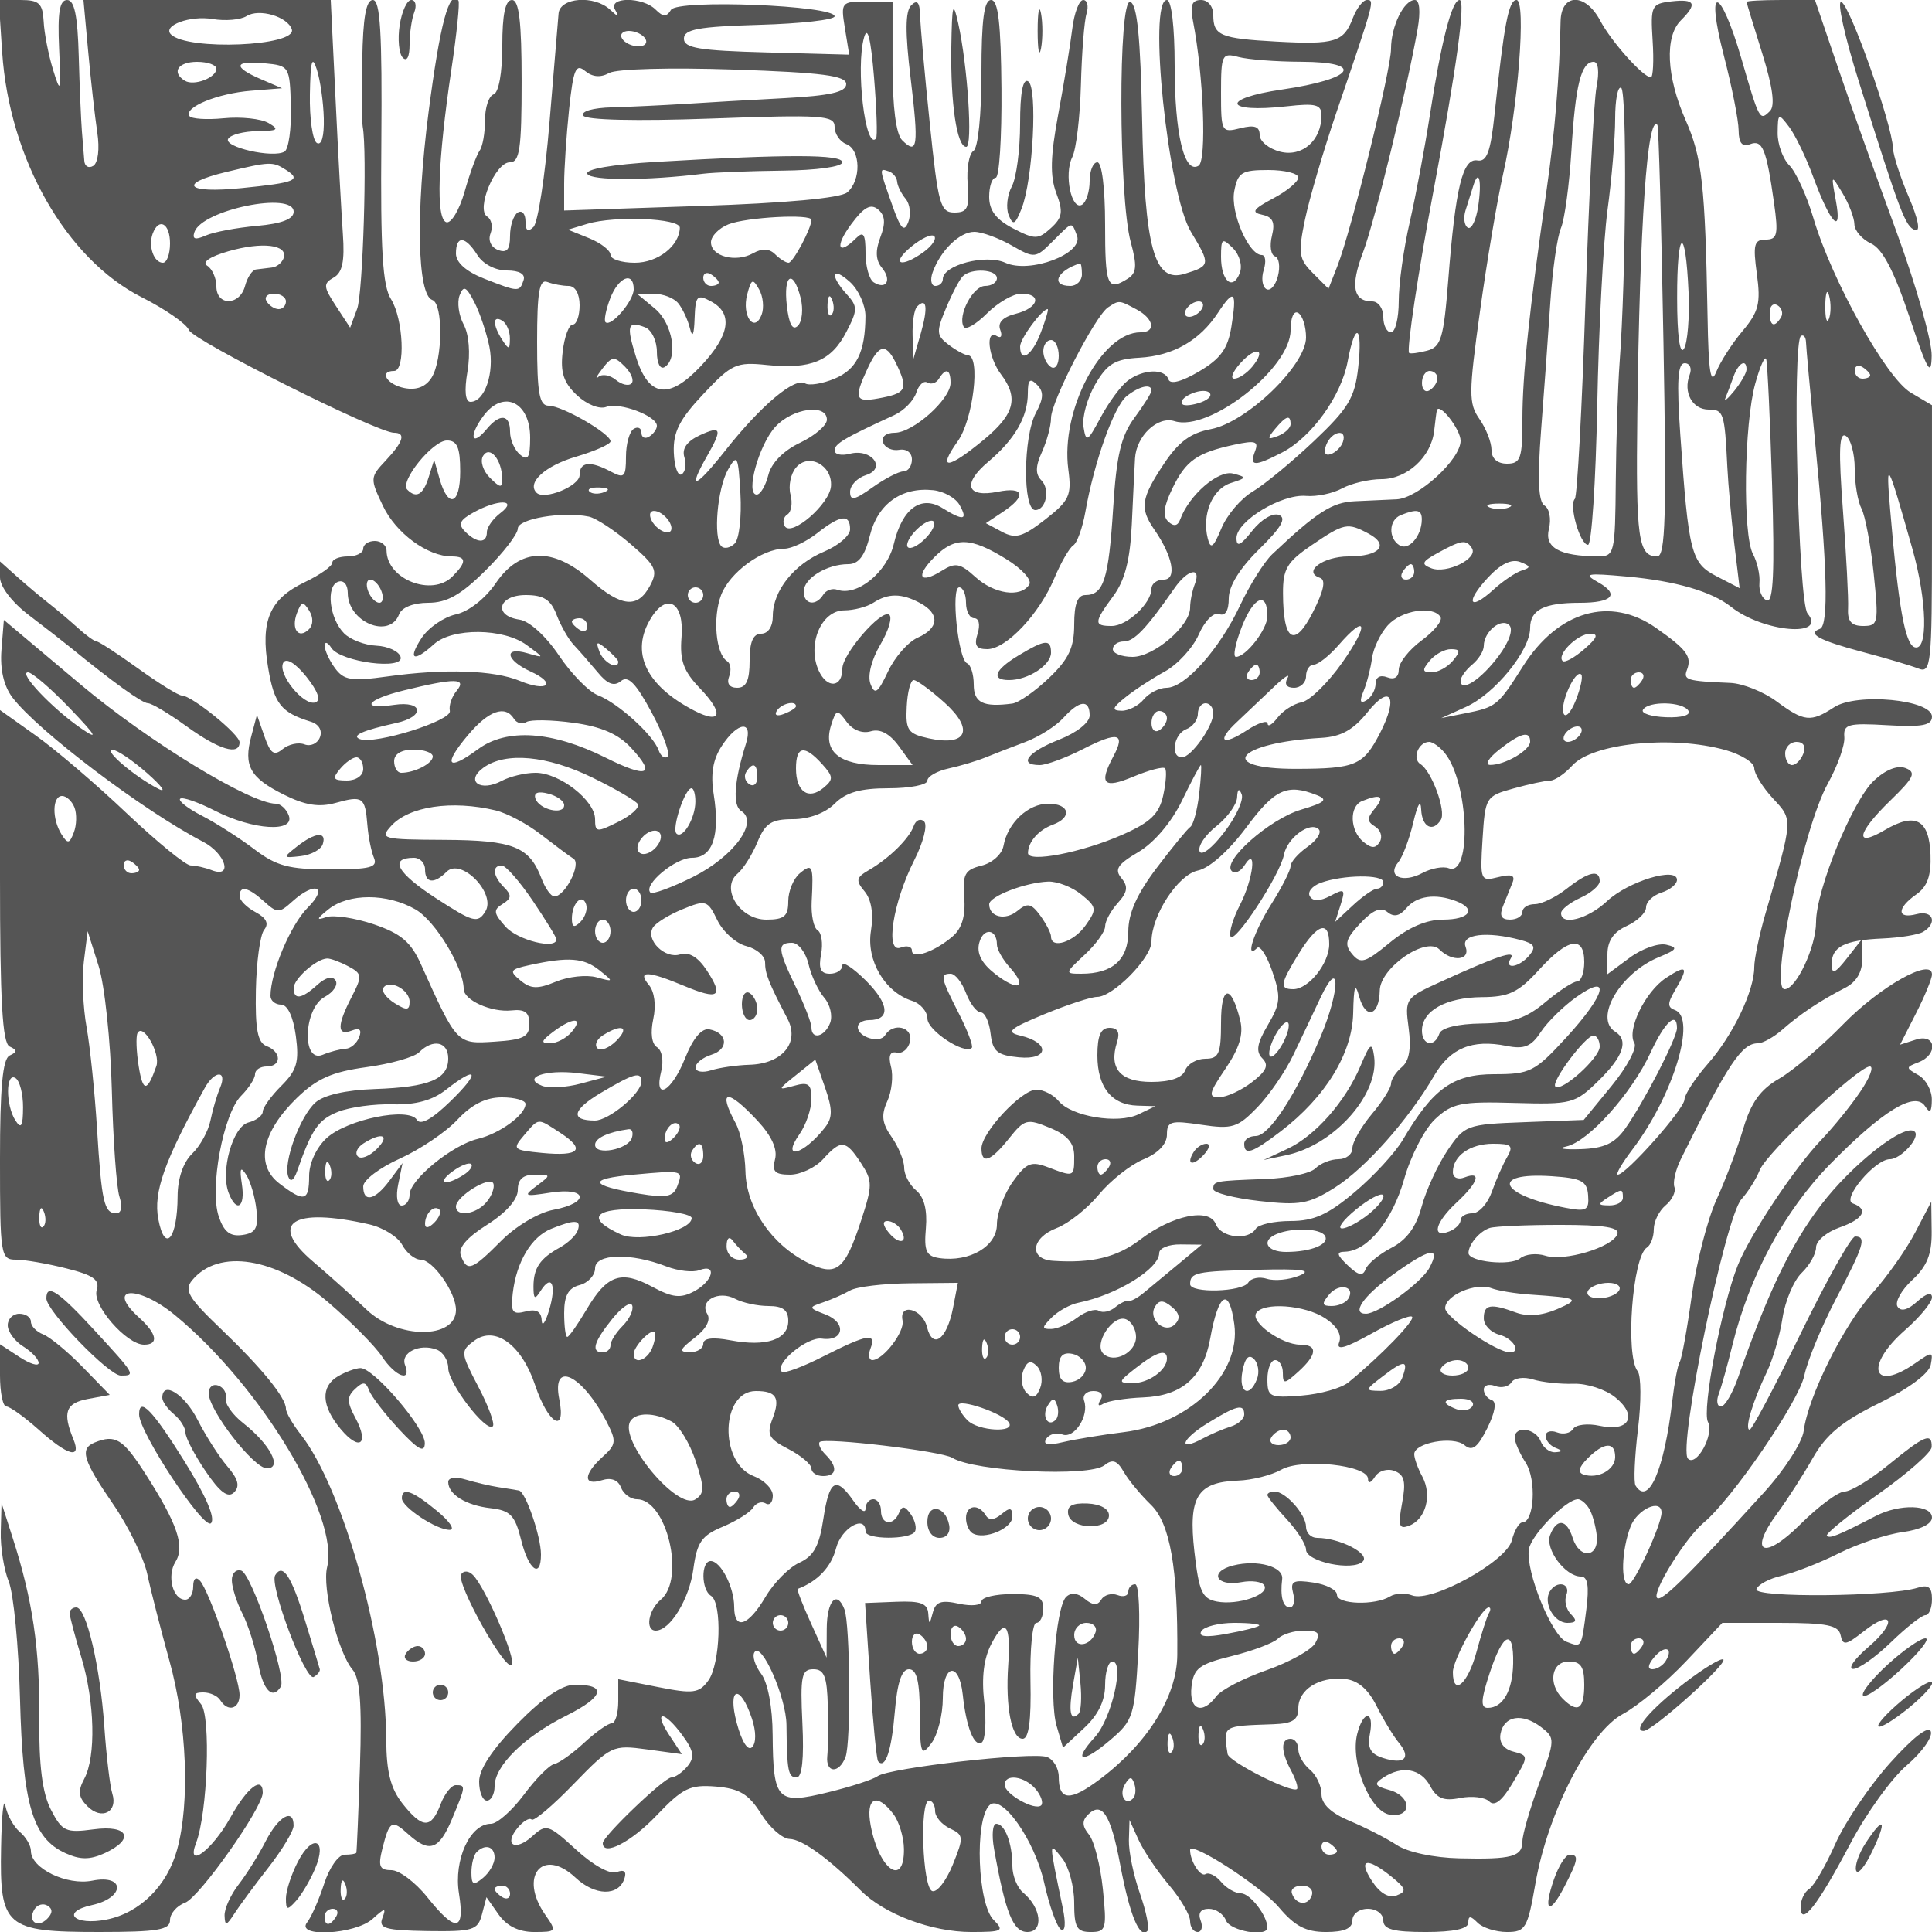 <svg xmlns="http://www.w3.org/2000/svg" version="1.0" width="250" height="250" viewBox="0 0 250 250" preserveAspectRatio="xMidYMid meet">
<g transform="translate(0,250) scale(0.01,-0.01)" fill="#555555" stroke="none">
<path d="M28 24325 c92 -1383 829 -2677 1807 -3172 305 -154 579 -345 609 -423 52 -135 2437 -1330 2655 -1330 156 0 121 -116 -108 -360 -203 -215 -204 -233 -36 -585 167 -354 577 -655 890 -655 194 0 196 -73 9 -260 -265 -265 -848 -36 -852 335 -1 69 -69 125 -152 125 -82 0 -150 -45 -150 -100 0 -55 -90 -100 -200 -100 -110 0 -200 -37 -200 -81 0 -45 -158 -157 -352 -250 -460 -219 -581 -500 -478 -1111 78 -466 167 -578 553 -697 103 -32 151 -114 117 -201 -31 -81 -121 -123 -200 -92 -78 30 -205 2 -282 -61 -111 -92 -158 -60 -236 164 l-97 279 -73 -275 c-103 -385 -18 -538 418 -756 279 -140 458 -168 675 -108 349 97 380 76 409 -285 12 -152 50 -344 85 -426 52 -124 -46 -150 -571 -150 -528 0 -690 43 -976 260 -188 143 -492 338 -676 433 -184 94 -312 194 -285 221 27 28 232 -43 455 -157 491 -250 1037 -283 950 -57 -31 82 -106 150 -166 150 -329 0 -1649 805 -2520 1537 l-1000 841 -31 -388 c-20 -251 30 -467 141 -614 326 -431 1694 -1467 2467 -1868 291 -151 392 -475 115 -369 -87 34 -211 62 -275 62 -64 1 -436 305 -827 675 -390 371 -919 823 -1175 1005 l-465 331 0 -2147 c0 -1621 31 -2163 125 -2207 100 -46 100 -70 0 -116 -91 -43 -125 -415 -125 -1350 0 -1237 9 -1292 206 -1292 113 0 407 -51 652 -113 353 -88 436 -148 393 -284 -60 -190 386 -703 613 -703 194 0 168 140 -64 350 -443 401 -20 430 463 33 1112 -916 2131 -2605 1970 -3262 -67 -270 141 -1104 329 -1326 97 -113 122 -445 96 -1250 -20 -602 -41 -1106 -47 -1120 -6 -14 -75 -25 -153 -25 -78 0 -197 -169 -263 -375 -67 -206 -166 -431 -220 -500 -159 -200 621 -159 846 44 161 146 179 148 127 11 -52 -133 39 -159 584 -168 588 -8 651 11 704 214 l59 224 158 -225 c104 -148 261 -225 458 -225 290 0 295 7 145 222 -348 497 -36 882 390 482 253 -238 558 -244 634 -13 31 92 -4 121 -100 84 -86 -33 -305 88 -525 290 -360 329 -386 338 -567 174 -223 -202 -374 -113 -188 111 71 85 151 132 179 105 27 -28 273 179 544 460 484 498 505 508 947 448 l453 -62 -164 249 c-214 326 -64 319 174 -8 146 -200 159 -281 63 -397 -66 -80 -160 -145 -208 -145 -92 0 -888 -762 -888 -850 0 -176 367 12 695 357 340 357 433 402 769 375 306 -26 424 -97 585 -353 110 -177 276 -323 368 -325 164 -4 507 -252 922 -668 307 -307 917 -536 1430 -536 405 0 431 14 288 157 -207 207 -247 1281 -56 1481 156 162 586 -443 711 -1002 67 -300 164 -571 216 -603 56 -35 66 77 24 279 -183 886 -183 859 -9 644 86 -107 157 -366 157 -575 0 -323 33 -381 214 -381 200 0 210 37 157 557 -32 306 -113 623 -180 704 -87 105 -92 178 -15 255 183 183 297 9 420 -647 122 -647 249 -957 350 -857 31 31 -12 249 -95 485 -83 235 -147 546 -143 691 l8 262 117 -258 c64 -141 241 -404 392 -582 151 -179 275 -389 275 -468 0 -78 44 -142 97 -142 53 0 71 68 39 150 -37 96 2 150 106 150 91 0 190 -67 222 -150 53 -138 536 -222 536 -93 0 153 -223 443 -341 443 -74 0 -190 67 -258 149 -68 82 -159 127 -202 100 -66 -40 -199 167 -199 312 0 125 921 -470 1151 -744 204 -242 348 -317 608 -317 236 0 341 46 341 150 0 83 89 150 200 150 111 0 200 -67 200 -150 0 -115 128 -150 550 -150 361 0 550 41 550 120 0 93 27 93 120 0 66 -66 237 -120 380 -120 240 0 267 47 368 625 160 921 697 1963 1132 2196 193 103 561 410 819 683 l468 496 749 0 c606 0 756 -31 782 -160 28 -137 68 -131 294 47 386 305 444 125 64 -200 -179 -153 -268 -281 -196 -283 71 -2 292 154 490 346 199 193 399 350 445 350 47 0 85 93 85 207 0 156 -46 192 -185 148 -368 -117 -2124 -133 -2086 -19 20 60 168 139 328 175 161 37 494 167 739 290 245 123 616 246 825 274 229 31 379 105 379 188 0 168 -418 181 -726 21 -496 -256 -595 -296 -634 -257 -23 22 272 262 655 532 383 270 698 547 701 616 6 193 -91 153 -553 -225 -234 -192 -493 -350 -573 -350 -81 0 -339 -191 -574 -425 -477 -475 -679 -371 -292 151 124 169 329 487 454 707 173 305 379 475 858 710 382 187 646 383 668 496 33 175 22 176 -197 23 -554 -388 -667 -41 -137 425 193 169 350 360 350 425 0 73 -74 52 -190 -53 -124 -112 -213 -135 -256 -66 -36 58 50 213 190 343 192 178 255 334 252 625 l-5 389 -209 -400 c-115 -220 -365 -574 -556 -787 -370 -412 -830 -1337 -886 -1780 -19 -147 -249 -504 -512 -793 -990 -1088 -1329 -1423 -1385 -1367 -71 71 366 777 603 974 368 305 1233 1570 1302 1903 40 193 226 641 412 997 360 685 396 803 246 803 -51 0 -367 -562 -702 -1250 -335 -687 -633 -1250 -663 -1250 -70 0 39 366 221 744 78 162 170 477 204 700 34 223 146 487 248 585 102 98 186 247 186 330 0 83 135 198 300 256 315 110 386 238 175 313 -148 53 288 572 480 572 142 0 397 282 322 356 -121 121 -811 -419 -1214 -950 -392 -515 -683 -1121 -1072 -2231 -72 -206 -172 -375 -222 -375 -50 0 -62 73 -28 163 34 89 113 371 175 625 220 899 675 1744 1263 2345 683 696 1105 954 1233 751 62 -97 85 -74 86 86 1 121 -77 264 -173 318 -167 94 -167 102 0 166 259 100 229 377 -32 294 l-206 -66 206 405 c114 223 207 449 207 504 0 222 -668 -153 -1146 -642 -277 -285 -652 -603 -832 -707 -242 -139 -364 -308 -464 -647 -75 -252 -231 -667 -348 -922 -116 -255 -259 -814 -319 -1242 -59 -428 -129 -812 -155 -854 -26 -41 -69 -267 -96 -501 -104 -896 -309 -1369 -476 -1099 -26 43 -12 369 31 725 44 356 42 695 -3 753 -163 206 -68 1486 119 1602 49 30 89 137 89 237 0 100 69 239 153 309 85 70 136 177 114 237 -22 61 15 223 83 360 608 1229 788 1500 997 1500 63 0 205 79 315 175 230 203 494 378 813 542 147 75 224 205 223 374 l-2 259 -196 -250 c-153 -195 -196 -213 -198 -81 -3 230 165 316 658 337 229 10 467 49 528 87 189 116 124 284 -88 228 -256 -67 -258 77 -2 256 143 100 193 243 183 515 -17 455 -196 551 -592 317 -400 -236 -362 -39 74 384 306 297 337 363 195 418 -105 40 -259 -21 -410 -163 -276 -259 -748 -1415 -748 -1830 0 -320 -257 -868 -407 -868 -197 0 243 2093 560 2662 126 227 222 497 213 600 -14 167 47 184 559 154 451 -26 575 -2 575 111 0 220 -974 313 -1267 121 -301 -197 -387 -188 -745 77 -168 124 -436 231 -596 238 -568 24 -613 38 -562 171 65 170 -3 262 -401 541 -592 415 -1266 221 -1720 -494 -327 -516 -345 -531 -759 -613 l-300 -60 318 144 c374 168 832 730 832 1022 0 235 179 326 642 326 425 0 521 108 236 267 -198 111 -150 120 372 73 631 -57 1099 -193 1350 -392 413 -329 1252 -402 990 -86 -121 146 -202 3519 -85 3591 34 21 63 -16 65 -82 2 -67 54 -638 116 -1271 160 -1633 180 -2395 64 -2437 -173 -62 -10 -150 554 -300 300 -79 625 -176 721 -214 163 -65 175 52 175 1669 l0 1739 -275 163 c-315 186 -1020 1450 -1259 2257 -86 291 -226 598 -311 683 -85 85 -154 275 -152 422 3 256 10 259 148 77 80 -106 221 -398 313 -650 222 -602 377 -766 293 -309 -64 348 -64 348 86 100 82 -137 152 -318 153 -401 2 -83 99 -196 216 -250 148 -69 297 -354 496 -949 233 -700 284 -788 288 -500 2 193 -203 913 -455 1600 -253 688 -594 1644 -757 2125 l-298 875 -443 0 c-244 0 -442 -11 -442 -25 1 -14 92 -314 203 -667 135 -433 168 -676 100 -744 -133 -133 -137 -126 -371 681 -275 944 -470 975 -226 35 104 -401 190 -836 191 -966 1 -164 46 -219 147 -180 162 63 212 -58 311 -759 58 -411 43 -475 -108 -475 -150 0 -166 -65 -114 -445 52 -379 24 -489 -185 -738 -136 -161 -289 -400 -341 -530 -72 -178 -100 1 -112 713 -31 1710 -71 2064 -285 2548 -247 560 -272 1077 -61 1288 218 217 186 281 -122 246 -259 -30 -271 -56 -243 -507 17 -261 6 -475 -23 -475 -99 0 -511 461 -654 731 -192 364 -506 360 -514 -6 -14 -717 -75 -1444 -180 -2175 -225 -1562 -314 -2407 -314 -2975 0 -508 -23 -575 -200 -575 -125 0 -200 67 -200 178 0 98 -70 277 -156 400 -141 201 -140 332 7 1393 89 645 224 1444 299 1776 193 848 302 2253 174 2253 -102 0 -162 -314 -284 -1476 -52 -490 -100 -621 -222 -600 -191 32 -283 -344 -377 -1541 -60 -762 -93 -873 -275 -921 -114 -30 -218 -43 -232 -29 -35 34 118 1050 319 2117 295 1567 416 2450 334 2450 -100 0 -237 -534 -386 -1500 -64 -412 -180 -1029 -258 -1371 -79 -341 -143 -802 -143 -1025 0 -222 -45 -404 -100 -404 -55 0 -100 90 -100 200 0 110 -65 200 -144 200 -246 0 -284 199 -119 633 152 402 572 2121 707 2892 40 229 26 375 -36 375 -142 0 -308 -341 -308 -633 0 -271 -512 -2345 -694 -2810 l-115 -293 -203 203 c-181 181 -192 256 -101 693 56 270 240 895 408 1390 492 1442 494 1450 394 1450 -52 0 -134 -106 -184 -236 -117 -308 -230 -343 -987 -302 -727 40 -818 78 -818 344 0 110 -68 194 -158 194 -119 0 -145 -68 -104 -275 136 -697 179 -1803 72 -1869 -185 -114 -310 407 -310 1301 0 495 -41 843 -100 843 -248 0 12 -2505 311 -3000 256 -424 254 -440 -81 -543 -395 -121 -518 324 -551 1997 -21 1065 -64 1491 -153 1521 -157 52 -152 -2529 6 -3108 84 -307 76 -401 -39 -473 -264 -167 -293 -98 -293 706 0 467 -42 800 -100 800 -55 0 -100 -110 -100 -244 0 -134 -44 -271 -97 -304 -138 -86 -238 394 -128 614 51 101 101 522 112 934 11 413 43 829 73 925 29 96 10 175 -43 175 -53 0 -117 -169 -142 -375 -25 -206 -107 -703 -181 -1103 -102 -546 -108 -800 -26 -1019 92 -244 81 -318 -70 -455 -165 -149 -205 -150 -489 -3 -219 114 -309 232 -309 408 0 136 38 247 84 247 47 0 80 517 75 1150 -7 848 -42 1150 -134 1150 -91 0 -125 -255 -125 -944 0 -542 -44 -971 -103 -1008 -57 -35 -91 -229 -75 -431 24 -310 -3 -367 -172 -367 -182 0 -211 106 -318 1150 -66 633 -122 1260 -125 1395 -5 176 -37 215 -116 136 -77 -77 -79 -351 -7 -944 106 -880 90 -1001 -111 -800 -78 78 -123 429 -123 958 l0 835 -336 0 c-328 0 -335 -9 -281 -343 l56 -344 -1070 29 c-871 23 -1069 56 -1069 178 0 121 188 156 975 179 536 15 975 65 975 110 0 142 -2031 223 -2117 84 -58 -95 -102 -94 -199 3 -167 167 -620 167 -525 -1 56 -100 43 -100 -64 0 -207 192 -650 158 -667 -50 -9 -96 -61 -733 -118 -1416 -56 -682 -149 -1288 -206 -1345 -72 -72 -104 -50 -104 72 0 97 -45 148 -100 114 -55 -34 -100 -170 -100 -303 0 -177 -41 -225 -156 -181 -90 35 -131 124 -96 214 32 85 13 182 -43 217 -150 93 103 703 292 703 128 0 153 174 153 1050 0 773 -33 1050 -125 1050 -86 0 -125 -185 -125 -592 0 -349 -46 -607 -113 -629 -61 -20 -111 -170 -111 -333 1 -163 -30 -341 -70 -396 -39 -55 -127 -294 -194 -531 -68 -238 -175 -415 -237 -394 -136 45 -112 780 66 1975 70 468 111 870 91 893 -119 146 -238 -300 -386 -1443 -168 -1305 -146 -2367 49 -2432 141 -47 134 -774 -9 -1003 -75 -120 -194 -167 -350 -137 -229 44 -338 222 -136 222 150 0 120 675 -40 929 -109 171 -137 630 -125 2046 11 1401 -14 1825 -110 1825 -88 0 -128 -228 -137 -775 -6 -426 -4 -816 6 -866 59 -315 3 -2152 -72 -2354 l-91 -245 -184 281 c-163 248 -166 290 -30 367 114 63 145 211 120 564 -18 263 -62 1052 -95 1753 l-62 1275 -1600 0 -1600 0 62 -675 c34 -371 87 -839 117 -1040 32 -211 10 -392 -52 -431 -59 -36 -111 -7 -116 65 -5 72 -19 244 -31 381 -11 138 -30 576 -41 975 -14 522 -56 725 -150 725 -98 0 -125 -161 -104 -625 26 -575 20 -597 -79 -275 -59 193 -114 474 -121 625 -13 232 -59 275 -298 275 l-283 0 44 -675z m3748 296 c73 -219 -1351 -279 -1564 -66 -114 114 248 248 538 199 165 -28 363 -11 441 38 161 102 530 -6 585 -171z m7560 -1413 c-138 -160 -266 918 -155 1307 45 158 87 -10 129 -515 34 -412 46 -769 26 -792z m-2986 1292 c34 -55 -6 -100 -88 -100 -83 0 -178 45 -212 100 -34 55 6 100 88 100 83 0 178 -45 212 -100z m-4160 -1031 c6 -231 -29 -356 -90 -319 -55 34 -96 318 -90 631 8 436 29 510 90 319 44 -137 85 -421 90 -631z m12643 732 c842 -2 693 -223 -241 -359 -810 -118 -754 -309 63 -217 371 42 445 22 445 -118 0 -324 -248 -542 -534 -470 -146 37 -266 134 -266 217 0 110 -67 133 -250 87 -243 -61 -250 -48 -250 460 0 493 13 519 225 462 124 -33 488 -61 808 -62z m-14033 -90 c0 -117 -292 -228 -409 -155 -176 109 -88 244 159 244 138 0 250 -40 250 -89z m964 -487 c8 -289 -29 -552 -81 -585 -146 -90 -797 58 -730 166 32 52 202 96 378 98 265 3 289 20 144 105 -96 56 -357 84 -578 62 -222 -22 -423 -9 -447 30 -70 113 368 292 800 326 l400 32 -275 118 c-368 159 -347 244 50 205 319 -30 325 -40 339 -557z m4119 432 c95 53 794 72 1617 44 1145 -39 1450 -79 1450 -188 0 -103 -206 -150 -800 -182 -440 -23 -1025 -57 -1300 -75 -275 -17 -694 -37 -931 -44 -246 -6 -405 -52 -372 -107 36 -58 683 -73 1656 -38 1441 52 1597 42 1597 -107 0 -91 68 -191 150 -223 189 -72 196 -474 11 -627 -87 -72 -800 -138 -1900 -174 l-1761 -59 0 347 c0 191 29 624 64 963 55 520 87 596 208 495 96 -79 200 -87 311 -25z m12776 -181 c-35 -179 -100 -1438 -144 -2799 -44 -1361 -106 -2500 -137 -2532 -80 -80 68 -594 171 -594 46 0 100 810 119 1800 19 990 79 2130 133 2532 55 403 99 934 99 1181 0 247 35 427 78 400 77 -47 63 -2452 -21 -3563 -22 -302 -44 -989 -49 -1525 -8 -942 -16 -975 -233 -974 -497 3 -693 114 -632 356 32 127 6 263 -57 301 -80 50 -93 339 -44 982 39 500 93 1248 120 1660 28 413 89 840 137 950 47 110 108 560 135 1000 51 852 126 1150 288 1150 60 0 75 -131 37 -325z m866 -3300 c41 -2255 26 -2775 -81 -2775 -245 0 -277 229 -257 1842 31 2467 130 3889 260 3741 16 -18 51 -1282 78 -2808z m-17828 2229 c212 -134 129 -168 -572 -238 -713 -72 -835 55 -200 208 568 136 602 138 772 30z m7912 -154 c4 -55 54 -156 111 -224 56 -68 71 -203 33 -300 -54 -138 -99 -89 -209 224 -170 482 -169 475 -44 433 55 -18 104 -78 109 -133z m5191 53 c0 -54 -146 -176 -325 -270 -261 -139 -289 -181 -141 -212 136 -29 168 -98 125 -272 -32 -128 -15 -247 39 -266 53 -18 70 -134 38 -257 -32 -123 -100 -198 -151 -166 -51 31 -66 143 -32 248 33 106 22 192 -25 192 -170 0 -409 552 -357 825 46 244 96 275 441 275 213 0 388 -44 388 -97z m2327 -377 c-27 -178 -87 -300 -134 -272 -46 29 -59 130 -29 224 30 95 74 235 98 311 74 243 116 74 65 -263z m-15327 -66 c0 -95 -154 -154 -475 -183 -261 -23 -560 -79 -664 -125 -135 -60 -176 -48 -145 45 96 288 1284 531 1284 263z m7592 -330 c-67 -176 -61 -297 20 -395 131 -158 58 -290 -105 -189 -59 36 -107 207 -107 380 0 244 -27 287 -120 194 -237 -237 -282 -114 -66 178 164 222 253 271 348 192 92 -76 100 -176 30 -360z m-2595 123 c-7 -237 -286 -453 -583 -453 -173 0 -314 46 -314 102 0 57 -124 153 -275 215 l-275 111 250 76 c357 107 1201 72 1197 -51z m1703 102 c0 -109 -238 -555 -296 -555 -35 0 -114 50 -174 110 -74 74 -168 79 -285 13 -223 -125 -545 -41 -545 142 0 78 101 182 225 232 232 93 1075 138 1075 58z m-8300 -305 c0 -137 -41 -250 -92 -250 -117 0 -192 213 -133 375 80 216 225 136 225 -125z m11736 100 c89 -231 -609 -495 -927 -350 -254 116 -809 -30 -809 -212 0 -48 -44 -88 -97 -88 -53 0 -69 79 -35 175 101 283 349 525 539 525 97 0 314 -79 482 -175 298 -171 311 -169 530 50 268 267 245 262 317 75z m-1980 -208 c-297 -217 -439 -162 -167 64 132 109 267 172 300 138 33 -33 -27 -124 -133 -202z m-8285 -80 c-21 -61 -90 -118 -154 -124 -64 -7 -157 -19 -205 -25 -49 -7 -112 -103 -141 -213 -68 -258 -371 -263 -371 -6 0 107 -54 227 -119 268 -72 45 35 118 275 187 438 126 772 85 715 -87z m2506 38 c72 -116 233 -200 382 -200 162 0 242 -47 216 -125 -52 -156 -64 -156 -509 19 -234 92 -366 209 -366 325 0 238 121 230 277 -19z m9866 -232 c-91 -237 -243 -106 -243 209 0 239 15 250 154 112 86 -86 125 -226 89 -321z m5807 -252 c14 -326 -13 -654 -60 -730 -53 -83 -88 171 -88 656 -2 908 109 963 148 74z m-7850 234 c0 -82 -68 -150 -150 -150 -260 0 -176 197 125 292 14 4 25 -59 25 -142z m-4700 -106 c0 -24 -45 -44 -100 -44 -55 0 -100 48 -100 106 0 58 45 78 100 44 55 -34 100 -82 100 -106z m1899 -434 c-3 -468 -114 -692 -402 -811 -157 -65 -327 -92 -379 -60 -134 82 -570 -284 -1027 -862 -396 -501 -503 -535 -241 -77 201 352 185 397 -98 266 -164 -77 -231 -173 -196 -283 29 -91 13 -191 -36 -221 -48 -29 -94 98 -101 283 -10 265 73 428 383 757 366 389 426 416 821 375 569 -59 835 51 1029 428 148 285 148 329 5 487 -226 250 -194 372 43 158 110 -100 199 -298 199 -440z m1701 490 c0 -55 -69 -100 -153 -100 -158 0 -360 -388 -276 -530 26 -44 161 35 301 175 141 140 339 255 442 255 275 0 226 -186 -70 -260 -167 -42 -237 -114 -201 -208 30 -79 11 -115 -44 -81 -152 93 -111 -276 54 -495 232 -306 175 -518 -226 -849 -468 -386 -602 -393 -334 -17 201 282 298 1106 132 1113 -41 2 -154 63 -251 137 -158 120 -161 166 -33 471 78 187 175 373 217 414 111 110 442 91 442 -25z m-5542 -100 c85 0 142 -101 142 -250 0 -137 -40 -250 -89 -250 -49 0 -108 -158 -130 -351 -32 -269 12 -401 184 -563 128 -120 292 -186 381 -151 169 64 654 -117 654 -245 0 -43 -45 -106 -100 -140 -55 -34 -100 -11 -100 50 0 61 -45 84 -100 50 -55 -34 -100 -196 -100 -359 0 -264 -22 -286 -193 -195 -270 145 -407 130 -407 -44 0 -141 -457 -328 -557 -228 -130 129 109 348 510 466 246 73 447 162 447 199 0 100 -626 461 -800 461 -121 0 -150 159 -150 826 0 647 29 815 133 775 73 -28 197 -51 275 -51z m842 -43 c0 -151 -295 -495 -365 -426 -22 23 5 160 60 305 107 281 305 360 305 121z m1655 -330 c-94 -244 -259 -14 -187 261 54 205 73 214 155 67 52 -92 66 -239 32 -328z m506 216 c35 -142 19 -303 -36 -358 -68 -68 -115 16 -143 257 -48 411 82 485 179 101z m-4028 -631 c67 -339 -61 -712 -245 -712 -67 0 -82 142 -39 393 39 234 20 479 -49 607 -64 119 -87 288 -53 377 51 133 85 118 191 -87 71 -137 158 -397 195 -578z m17333 361 c-28 -68 -49 12 -47 177 3 165 25 220 50 123 26 -97 24 -232 -3 -300z m-19966 227 c0 -55 -42 -100 -94 -100 -52 0 -122 45 -156 100 -34 55 8 100 94 100 86 0 156 -45 156 -100z m5077 -25 c56 -69 124 -215 151 -325 32 -130 53 -85 60 129 11 296 32 318 212 221 290 -155 246 -437 -132 -838 -414 -439 -675 -402 -838 118 -128 410 -110 472 116 385 85 -32 154 -175 154 -318 0 -147 43 -232 100 -197 180 111 105 564 -125 756 l-225 187 213 4 c117 2 258 -53 314 -122z m1983 -148 c-33 -33 -56 26 -52 131 5 117 28 141 60 61 29 -72 26 -159 -8 -192z m5174 -155 c-46 -285 -140 -415 -419 -579 -225 -133 -372 -171 -395 -103 -48 145 -329 135 -530 -18 -87 -67 -244 -279 -347 -472 -172 -321 -190 -331 -223 -122 -19 126 50 373 153 550 154 264 256 326 569 343 439 25 783 222 1020 584 209 318 247 278 172 -183z m-4019 -86 l-97 -336 -9 308 c-5 170 21 339 58 375 125 126 144 -11 48 -347z m2792 310 c226 -121 256 -296 51 -296 -506 0 -1037 -1010 -934 -1775 45 -336 14 -403 -299 -647 -292 -227 -384 -253 -559 -160 l-209 112 221 147 c309 205 277 329 -66 260 -405 -81 -464 101 -125 387 344 289 513 582 513 889 0 174 27 200 118 109 91 -91 87 -175 -14 -365 -165 -308 -172 -1257 -8 -1257 140 0 195 269 79 385 -79 79 -77 181 8 367 64 142 117 339 117 439 0 211 574 1325 738 1432 144 95 141 95 369 -27z m843 4 c-34 -55 -107 -100 -162 -100 -55 0 -72 45 -38 100 34 55 107 100 162 100 55 0 72 -45 38 -100z m7496 -107 c-86 -139 -146 -113 -146 63 0 86 46 128 102 93 56 -35 75 -105 44 -156z m-9577 -193 c-112 -299 -269 -405 -269 -183 0 101 282 483 357 483 14 0 -25 -135 -88 -300z m3431 -67 c0 -359 -769 -1099 -1232 -1186 -264 -50 -420 -166 -611 -455 -294 -443 -311 -569 -120 -845 240 -347 296 -647 120 -647 -86 0 -157 -53 -157 -117 0 -188 -315 -483 -515 -483 -235 0 -232 45 22 389 148 200 216 464 238 921 16 352 35 738 42 858 17 293 293 552 512 482 447 -141 1501 684 1501 1176 0 165 42 260 100 224 55 -34 100 -177 100 -317z m-10302 -14 c-1 -146 -14 -148 -98 -19 -127 196 -127 328 0 250 55 -34 99 -138 98 -231z m10977 -375 c-44 -391 -127 -529 -570 -949 -286 -271 -643 -565 -794 -655 -152 -89 -334 -303 -406 -476 -104 -251 -140 -277 -177 -131 -78 310 59 639 296 716 211 67 213 76 31 123 -190 49 -568 -278 -682 -590 -32 -89 -83 -99 -155 -32 -77 71 -61 196 52 429 175 362 318 462 805 567 271 58 315 44 264 -88 -75 -195 -7 -198 350 -14 383 198 767 731 850 1181 98 528 197 468 136 -81z m-3875 150 c0 -113 -45 -178 -100 -144 -55 34 -100 127 -100 206 0 79 45 144 100 144 55 0 100 -93 100 -206z m-2082 -144 c133 -291 101 -342 -256 -406 -295 -54 -315 2 -137 385 156 336 248 340 393 21z m4584 2 c-70 -83 -173 -152 -230 -152 -57 0 -21 90 79 201 206 228 344 184 151 -49z m-8031 -214 c-36 -37 -128 -15 -203 47 -75 62 -176 80 -224 39 -48 -41 -25 7 51 106 124 161 154 164 290 27 84 -84 123 -182 86 -219z m14760 -1318 c34 -1117 16 -1518 -67 -1489 -63 22 -106 124 -97 226 10 101 -28 270 -84 375 -134 250 -115 1682 30 2205 63 227 127 368 142 313 16 -55 50 -788 76 -1630z m-1067 1430 c-87 -227 35 -450 247 -450 193 0 206 -40 241 -750 11 -220 51 -661 89 -980 l70 -581 -296 153 c-333 172 -364 293 -472 1833 -48 694 -34 925 57 925 67 0 96 -67 64 -150z m736 69 c0 -44 -71 -168 -157 -275 -87 -107 -139 -149 -116 -94 23 55 70 179 104 275 64 180 169 238 169 94z m1600 -75 c0 -24 -45 -44 -100 -44 -55 0 -100 48 -100 106 0 58 45 78 100 44 55 -34 100 -82 100 -106z m-11900 -99 c0 -212 -485 -645 -723 -645 -112 0 -175 -53 -150 -125 24 -69 118 -112 208 -96 95 17 165 -36 165 -125 0 -85 -49 -154 -110 -154 -60 0 -240 -93 -400 -207 -233 -166 -290 -177 -290 -57 0 83 92 180 205 216 273 86 73 350 -209 276 -108 -28 -196 -9 -196 43 0 87 120 158 773 458 123 57 250 186 283 288 32 102 97 162 144 133 48 -29 114 -8 149 48 90 147 151 126 151 -53z m6300 61 c0 -52 -45 -122 -100 -156 -55 -34 -100 8 -100 94 0 86 45 156 100 156 55 0 100 -42 100 -94z m-3700 -160 c0 -30 -99 -188 -220 -352 -174 -235 -233 -486 -276 -1171 -58 -918 -123 -1123 -360 -1123 -100 0 -144 -116 -144 -380 0 -299 -70 -448 -325 -692 -179 -171 -393 -321 -475 -332 -378 -50 -500 10 -500 246 0 133 -39 256 -86 275 -115 45 -213 983 -102 983 49 0 88 -90 88 -200 0 -110 48 -200 107 -200 61 0 79 -85 43 -200 -48 -152 -18 -200 125 -200 245 0 674 454 868 918 85 203 195 393 244 424 50 31 120 225 157 432 114 649 372 1371 536 1501 164 130 320 164 320 71z m643 -151 c-106 -38 -214 -51 -240 -27 -81 74 232 222 336 158 54 -33 11 -92 -96 -131z m-8683 -459 c0 -257 -28 -304 -130 -219 -72 59 -130 192 -130 295 0 227 -130 243 -302 36 -202 -244 -236 -86 -38 176 256 339 600 174 600 -288z m3840 233 c0 -73 -156 -207 -347 -298 -215 -102 -372 -262 -411 -418 -35 -139 -103 -253 -150 -253 -150 0 25 639 239 875 221 244 669 307 669 94z m8200 -273 c0 -241 -549 -743 -827 -757 -123 -6 -367 -17 -543 -25 -292 -13 -493 -142 -1068 -686 -103 -98 -290 -396 -416 -663 -266 -567 -712 -1065 -952 -1065 -93 0 -226 -68 -294 -150 -68 -82 -198 -149 -287 -147 -132 3 -122 37 51 175 118 95 348 245 511 334 163 90 360 304 436 476 78 178 193 293 264 266 80 -30 125 43 125 203 0 160 143 391 395 638 286 281 356 402 254 442 -80 30 -230 -59 -345 -205 -152 -192 -204 -217 -204 -94 0 219 585 573 900 545 138 -12 348 32 468 98 121 65 350 119 510 119 329 0 643 289 680 626 14 123 29 241 34 261 26 117 308 -241 308 -391z m-2200 215 c0 -49 -74 -118 -164 -153 -137 -52 -144 -38 -38 90 144 173 202 191 202 63z m677 -230 c-22 -65 -93 -136 -158 -158 -73 -24 -96 21 -58 119 69 181 276 219 216 39z m6623 -343 c0 -193 39 -427 88 -520 48 -92 119 -472 158 -843 66 -638 59 -675 -137 -675 -151 0 -204 60 -195 225 7 124 -23 693 -66 1265 -59 778 -50 1023 37 969 63 -39 115 -229 115 -421z m-18045 -39 c0 -432 -156 -486 -268 -92 l-69 243 -71 -225 c-71 -227 -160 -279 -277 -161 -103 103 328 636 514 636 132 0 171 -90 171 -401z m543 -95 c2 -123 -25 -120 -160 15 -89 89 -128 216 -87 282 86 140 245 -50 247 -297z m3009 -837 c-57 -57 -134 -73 -172 -36 -108 109 -53 751 87 995 117 205 131 179 159 -315 17 -297 -16 -586 -74 -644z m1246 742 c-18 -232 -510 -659 -598 -518 -32 52 -17 121 34 152 51 32 69 147 40 258 -29 110 2 266 70 347 163 197 474 33 454 -239z m13992 -806 c192 -676 207 -1337 30 -1278 -124 41 -210 525 -316 1775 -58 685 -40 652 286 -497z m-16926 729 c-72 -29 -159 -26 -192 8 -33 33 26 56 131 52 117 -5 141 -28 61 -60z m4598 -167 c111 -197 50 -208 -219 -41 -279 175 -524 -4 -632 -462 -87 -368 -477 -684 -732 -593 -64 23 -145 -6 -181 -64 -95 -154 -253 -128 -253 41 0 170 300 354 576 354 135 0 215 107 281 373 102 408 410 628 820 584 137 -15 290 -101 340 -192z m-5942 -104 c-96 -73 -175 -184 -175 -247 0 -149 -129 -145 -281 7 -95 95 -72 148 105 246 319 178 587 173 351 -6z m13050 73 c-69 -28 -181 -28 -250 0 -69 28 -12 50 125 50 138 0 194 -22 125 -50z m-11365 -474 c329 -284 356 -343 251 -539 -160 -299 -370 -278 -776 79 -485 426 -909 410 -1219 -45 -138 -202 -350 -368 -517 -405 -157 -35 -356 -172 -444 -306 -183 -280 -104 -320 160 -80 238 215 899 210 1199 -10 235 -172 235 -172 11 -107 -312 92 -283 -88 38 -235 349 -159 222 -272 -138 -122 -335 138 -972 160 -1716 56 -463 -64 -560 -48 -675 109 -74 101 -133 231 -132 289 0 58 39 46 85 -27 118 -185 955 -294 896 -115 -24 72 -165 136 -313 143 -148 6 -336 78 -417 159 -190 190 -239 611 -78 668 71 26 125 -36 125 -144 0 -377 539 -603 664 -278 34 90 185 150 377 150 241 0 423 102 739 416 231 228 420 473 420 544 0 128 580 225 920 155 94 -20 337 -180 540 -355z m521 246 c25 -75 -12 -112 -87 -87 -72 24 -151 103 -175 175 -25 75 12 112 87 87 72 -24 151 -103 175 -175z m9717 69 c-2 -211 -169 -404 -287 -332 -149 92 -141 328 14 391 211 85 275 71 273 -59z m-7398 -124 c0 -81 -152 -212 -337 -289 -389 -163 -663 -507 -663 -834 0 -136 -61 -228 -150 -228 -105 0 -150 -106 -150 -350 0 -255 -44 -350 -161 -350 -100 0 -139 55 -104 147 31 81 19 170 -27 198 -145 90 -188 562 -78 853 110 293 531 602 820 602 92 0 283 90 423 200 302 238 427 253 427 51z m971 -122 c-91 -92 -192 -141 -223 -110 -32 31 17 132 109 224 92 92 193 141 224 109 31 -31 -18 -132 -110 -223z m5738 66 c274 -147 144 -295 -259 -295 -331 0 -599 -200 -370 -277 80 -26 50 -167 -92 -446 -239 -468 -384 -376 -386 244 -2 318 52 408 371 625 422 287 463 295 736 149z m-4691 -328 c206 -126 339 -273 300 -332 -112 -172 -452 -123 -697 99 -197 179 -259 191 -435 80 -287 -179 -344 -72 -94 178 264 264 466 259 926 -25z m6029 138 c82 -133 -328 -334 -526 -258 -137 53 -123 85 83 198 309 170 370 178 443 60z m648 -286 c-80 -24 -246 -136 -370 -249 -315 -287 -370 -166 -71 156 163 176 305 245 417 202 136 -52 141 -73 24 -109z m-1395 -19 c0 -55 -48 -100 -106 -100 -58 0 -78 45 -44 100 34 55 82 100 106 100 24 0 44 -45 44 -100z m-2839 -158 c-34 -87 -61 -224 -61 -305 0 -236 -469 -637 -745 -637 -140 0 -255 45 -255 100 0 55 64 100 143 100 133 0 292 168 654 688 172 248 352 284 264 54z m-10525 -92 c32 -82 19 -150 -28 -150 -48 0 -113 68 -144 150 -32 83 -19 150 28 150 48 0 113 -67 144 -150z m4164 -50 c0 -55 -45 -100 -100 -100 -55 0 -100 45 -100 100 0 55 45 100 100 100 55 0 100 -45 100 -100z m-1897 -258 c54 -141 154 -316 222 -388 69 -73 206 -230 306 -350 129 -158 215 -190 304 -117 92 77 193 -27 397 -406 150 -280 243 -537 207 -570 -37 -34 -89 3 -117 82 -70 198 -528 612 -786 711 -118 46 -344 277 -503 514 -169 251 -382 445 -511 464 -344 50 -276 318 80 318 233 0 325 -59 401 -258z m4704 154 c257 -138 244 -326 -32 -447 -124 -55 -296 -251 -384 -438 -132 -280 -171 -308 -227 -161 -40 105 12 313 129 511 108 183 158 357 111 386 -106 66 -604 -511 -604 -699 0 -247 -197 -264 -306 -26 -153 338 32 778 329 780 125 0 295 45 377 98 194 126 367 125 607 -4z m4493 -169 c0 -169 -277 -527 -407 -527 -43 0 -7 179 79 397 152 386 328 456 328 130z m-12402 -169 c-135 -135 -235 1 -155 210 57 150 81 154 158 30 55 -88 53 -184 -3 -240z m4821 -100 c-25 -308 24 -442 243 -670 309 -323 271 -464 -78 -284 -631 326 -833 759 -559 1200 208 335 430 197 394 -246z m9821 258 c29 -46 -81 -183 -244 -303 -163 -120 -296 -290 -296 -377 0 -99 -56 -136 -150 -100 -90 35 -150 1 -150 -83 0 -78 -53 -174 -117 -214 -83 -50 -94 -15 -38 120 43 105 92 296 109 424 17 129 108 320 204 425 176 196 588 260 682 108z m-11040 -122 c0 -58 -45 -78 -100 -44 -55 34 -100 82 -100 106 0 24 45 44 100 44 55 0 100 -48 100 -106z m11795 -379 c-226 -306 -495 -482 -495 -324 0 46 68 141 150 209 83 68 150 177 150 242 0 185 228 370 330 268 54 -54 -1 -214 -135 -395z m-2027 -90 c-184 -261 -420 -492 -524 -512 -104 -20 -245 -110 -313 -200 -69 -90 -126 -124 -128 -76 -2 47 -119 10 -262 -83 -325 -214 -407 -150 -135 104 113 106 323 305 466 442 143 138 228 194 188 125 -44 -77 -12 -125 84 -125 86 0 156 68 156 150 0 82 45 150 101 150 55 0 198 113 318 250 369 424 401 276 49 -225z m3131 174 c-127 -110 -253 -179 -279 -152 -81 81 195 353 358 353 111 0 90 -55 -79 -201z m-12499 -161 c0 -112 -188 -14 -242 126 -52 137 -38 144 90 38 83 -70 152 -143 152 -164z m10800 12 c-68 -82 -192 -150 -274 -150 -122 0 -127 28 -26 150 68 83 192 150 274 150 122 0 127 -28 26 -150z m-14719 -539 c-153 -52 -499 379 -414 516 39 64 159 -11 298 -185 149 -187 191 -306 116 -331z m12219 389 c0 -55 -48 -100 -106 -100 -58 0 -78 45 -44 100 34 55 82 100 106 100 24 0 44 -45 44 -100z m-15396 -466 c343 -358 377 -418 146 -260 -373 257 -818 726 -688 726 53 0 297 -210 542 -466z m19487 105 c-63 -159 -135 -235 -159 -170 -49 130 155 577 229 503 24 -24 -7 -174 -70 -333z m859 261 c-34 -55 -82 -100 -106 -100 -24 0 -44 45 -44 100 0 55 48 100 106 100 58 0 78 -45 44 -100z m-15341 -139 c-64 -77 -103 -194 -88 -260 30 -126 -969 -439 -1164 -365 -117 45 38 113 468 208 378 82 355 291 -25 235 -450 -66 -361 68 125 187 660 162 822 161 684 -5z m6314 -154 c388 -349 290 -570 -206 -461 -269 59 -300 104 -284 410 9 189 50 343 90 344 41 0 221 -132 400 -293z m5634 -394 c-216 -418 -315 -460 -1082 -462 -1050 -2 -776 338 323 401 257 15 415 103 600 335 297 371 400 193 159 -274z m-7557 348 c0 -22 -70 -66 -155 -99 -89 -34 -129 -18 -94 39 58 95 249 141 249 60z m3800 -119 c0 -92 -168 -224 -400 -315 -404 -159 -530 -327 -246 -327 85 0 337 93 560 207 452 231 554 207 394 -92 -193 -361 -130 -427 257 -265 201 84 386 133 410 108 24 -24 14 -181 -23 -350 -53 -241 -164 -348 -525 -508 -524 -232 -1228 -368 -1225 -238 2 145 137 299 323 367 254 94 215 271 -60 271 -261 0 -526 -248 -580 -546 -20 -109 -146 -222 -286 -256 -214 -53 -245 -111 -222 -412 19 -238 -30 -400 -150 -503 -231 -199 -527 -302 -527 -183 0 52 -65 69 -145 38 -205 -79 -102 582 176 1132 117 230 174 455 127 500 -47 44 -107 18 -134 -57 -58 -165 -319 -421 -582 -573 -165 -96 -172 -134 -53 -276 87 -106 117 -291 81 -510 -62 -382 180 -793 533 -905 108 -34 197 -138 198 -231 0 -153 481 -469 574 -377 21 22 -54 222 -168 445 -236 463 -246 514 -105 514 57 0 146 -112 198 -250 52 -137 138 -250 191 -250 53 0 110 -124 127 -275 27 -231 85 -280 368 -307 388 -37 404 190 19 281 -195 46 -148 88 310 278 296 122 603 223 681 223 206 0 704 506 704 715 0 340 343 866 600 920 149 30 402 256 627 558 369 497 528 570 910 419 152 -59 114 -95 -204 -190 -408 -123 -1022 -666 -895 -793 40 -40 115 -7 166 74 165 262 114 -178 -60 -515 -86 -166 -141 -347 -122 -403 41 -124 642 791 692 1054 42 219 341 439 450 330 41 -40 -25 -143 -145 -227 -120 -84 -219 -197 -219 -250 0 -53 -112 -274 -250 -492 -227 -360 -347 -730 -182 -566 37 37 125 -101 196 -306 113 -330 106 -412 -58 -691 -141 -239 -159 -344 -71 -432 87 -88 54 -163 -135 -308 -137 -106 -327 -194 -422 -195 -148 -2 -137 50 80 370 179 264 235 445 190 625 -117 474 -248 460 -248 -27 0 -406 -28 -470 -203 -470 -112 0 -229 -67 -261 -150 -37 -97 -192 -150 -436 -150 -405 0 -554 172 -446 514 41 127 10 186 -97 186 -113 0 -157 -100 -157 -357 0 -410 183 -640 518 -650 l232 -7 -218 -105 c-267 -129 -867 -29 -1034 172 -67 81 -197 147 -288 147 -192 0 -710 -555 -710 -760 0 -212 119 -169 356 128 201 252 234 260 529 138 228 -94 315 -196 315 -368 0 -271 0 -271 -340 -142 -218 83 -280 57 -456 -190 -112 -158 -204 -405 -204 -549 0 -284 -354 -492 -743 -437 -172 25 -202 90 -176 388 20 233 -23 402 -125 487 -86 71 -156 204 -156 295 0 91 -73 270 -162 397 -125 178 -138 283 -57 462 58 127 80 327 49 445 -38 146 -13 205 76 185 73 -16 149 50 170 146 41 186 -218 250 -323 79 -69 -111 -353 -25 -353 107 0 49 65 89 144 89 281 0 265 206 -37 509 -169 168 -307 258 -307 199 0 -60 -73 -108 -162 -108 -119 0 -149 67 -113 252 26 139 6 279 -45 310 -52 32 -86 200 -77 373 25 467 11 501 -153 365 -82 -68 -150 -231 -150 -362 0 -195 -52 -238 -284 -238 -345 0 -598 407 -371 596 73 61 189 244 256 407 102 246 181 297 461 297 205 0 417 79 538 200 147 147 333 200 700 200 275 0 500 44 500 98 0 54 124 125 275 158 151 33 365 97 475 142 110 45 343 135 518 201 175 66 395 205 490 310 210 232 342 245 342 33z m1600 30 c0 -169 -286 -572 -406 -572 -153 0 -107 301 56 364 82 31 150 120 150 197 0 76 45 139 100 139 55 0 100 -57 100 -128z m6148 31 c35 -57 -86 -92 -290 -84 -192 7 -327 51 -298 97 71 116 515 106 588 -13z m-15197 -105 c35 -56 107 -74 161 -41 53 33 327 29 608 -10 359 -49 581 -145 746 -324 329 -354 213 -398 -330 -127 -691 345 -1279 384 -1651 109 -397 -293 -458 -207 -130 182 267 318 483 395 596 211z m4617 -161 c120 36 243 -29 362 -191 l179 -246 -442 0 c-508 0 -719 177 -613 514 67 210 79 212 201 46 78 -107 203 -156 313 -123z m3832 169 c0 -52 -45 -122 -100 -156 -55 -34 -100 8 -100 94 0 86 45 156 100 156 55 0 100 -42 100 -94z m-5448 -331 c-153 -486 -175 -799 -60 -870 230 -142 -99 -590 -625 -853 -276 -137 -524 -228 -551 -202 -98 99 322 450 538 450 268 0 366 288 281 823 -42 261 -10 450 105 625 208 318 410 335 312 27z m10798 125 c-34 -55 -107 -100 -162 -100 -55 0 -72 45 -38 100 34 55 107 100 162 100 55 0 72 -45 38 -100z m-650 -96 c0 -114 -329 -305 -518 -302 -73 1 -19 90 118 198 277 217 400 249 400 104z m-1108 -144 c314 -378 358 -1611 54 -1495 -72 28 -225 0 -340 -62 -255 -136 -464 -44 -313 139 57 68 144 300 195 516 56 237 96 303 102 167 10 -228 151 -301 255 -133 70 113 -119 630 -264 720 -112 69 -27 288 113 288 45 0 134 -63 198 -140z m3633 35 c206 -58 375 -163 375 -235 0 -72 109 -248 242 -392 262 -282 264 -249 -101 -1504 -77 -268 -141 -573 -141 -679 0 -307 -275 -880 -600 -1250 -165 -188 -301 -397 -303 -463 -2 -124 -756 -972 -862 -972 -33 0 52 146 188 325 527 694 835 1701 552 1804 -100 36 -100 87 0 257 180 305 156 339 -115 161 -271 -177 -514 -678 -411 -845 37 -61 -95 -309 -294 -552 l-362 -442 -768 -29 c-749 -28 -773 -37 -997 -369 -125 -187 -275 -513 -332 -724 -71 -264 -194 -431 -391 -533 -158 -82 -308 -206 -334 -276 -35 -95 -94 -82 -230 48 -145 138 -153 176 -37 178 291 7 612 399 765 937 85 302 266 652 402 779 219 205 333 229 1022 209 745 -21 788 -10 1091 287 323 315 394 525 216 635 -278 172 66 760 565 964 237 98 254 125 98 161 -103 25 -317 -51 -475 -168 l-288 -213 0 255 c0 175 78 291 250 369 138 63 250 171 250 241 0 70 90 156 200 191 110 35 200 109 200 165 0 173 -632 -20 -905 -276 -249 -233 -595 -323 -595 -155 0 46 113 135 250 198 138 62 250 160 250 216 0 156 -147 122 -427 -98 -140 -110 -326 -200 -414 -200 -87 0 -159 -45 -159 -100 0 -55 -72 -100 -161 -100 -113 0 -140 52 -90 175 39 96 94 234 123 305 38 94 -13 113 -184 70 -232 -58 -237 -45 -204 493 34 541 42 555 400 654 201 56 415 102 476 102 60 1 188 88 285 195 262 290 1285 394 1980 201z m1011 -45 c-31 -82 -98 -150 -147 -150 -49 0 -89 68 -89 150 0 82 66 150 147 150 89 0 124 -59 89 -150z m-21432 -255 c190 -168 256 -259 146 -203 -303 155 -714 503 -596 506 57 1 259 -135 450 -303z m3696 216 c0 -90 -235 -211 -408 -211 -51 0 -92 68 -92 150 0 93 94 150 250 150 138 0 250 -40 250 -89z m5037 -97 c148 -163 150 -200 20 -308 -197 -164 -357 -51 -357 250 0 292 109 310 337 58z m-5937 -64 c0 -86 -90 -150 -212 -150 -178 0 -192 25 -88 150 68 82 164 150 212 150 49 0 88 -68 88 -150z m2967 -113 c295 -144 559 -298 586 -342 27 -44 -86 -147 -252 -229 -280 -140 -301 -138 -301 34 0 242 -460 600 -770 600 -134 0 -331 -47 -439 -105 -275 -147 -475 -4 -237 170 286 209 824 160 1413 -128z m2133 7 c0 -86 -46 -128 -102 -93 -56 35 -75 105 -44 156 86 139 146 113 146 -63z m5717 -219 c-24 -206 -75 -397 -114 -425 -39 -27 -236 -267 -437 -533 -254 -335 -366 -586 -366 -821 0 -364 -203 -546 -608 -546 -216 0 -216 5 43 245 146 135 265 300 265 367 0 67 74 204 164 303 127 141 137 213 47 322 -94 113 -50 179 222 339 203 121 426 384 561 662 123 254 233 462 245 462 11 0 2 -169 -22 -375z m-8217 -144 c0 -133 -325 -58 -372 86 -25 75 35 98 166 63 113 -29 206 -96 206 -149z m1698 44 c-1 -215 -166 -490 -245 -411 -64 64 110 586 195 586 28 0 51 -79 50 -175z m6842 -396 c-156 -205 -296 -312 -318 -244 -23 67 76 213 219 325 142 113 263 280 267 372 5 109 26 123 59 40 29 -71 -73 -293 -227 -493z m-14876 321 c31 -82 28 -227 -9 -322 -56 -148 -79 -151 -159 -25 -125 198 -121 497 7 497 57 0 129 -68 161 -150z m16830 -8 c-108 -129 -108 -172 0 -238 73 -45 99 -134 60 -198 -54 -88 -106 -87 -213 1 -175 145 -184 459 -16 527 240 97 299 65 169 -92z m-11380 -29 c146 -35 410 -175 587 -313 177 -137 366 -278 420 -312 105 -66 -109 -488 -248 -488 -43 0 -117 103 -165 229 -158 417 -363 498 -1259 503 -803 4 -839 13 -688 180 230 254 786 337 1353 201z m2080 -471 c-64 -77 -159 -114 -210 -82 -55 34 -46 115 22 198 64 77 159 114 210 82 55 -34 46 -115 -22 -198z m-6694 -298 c0 -24 -45 -44 -100 -44 -55 0 -100 48 -100 106 0 58 45 78 100 44 55 -34 100 -82 100 -106z m3700 6 c0 -180 117 -193 279 -31 188 188 646 -282 501 -514 -98 -157 -155 -142 -642 174 -503 327 -608 521 -282 521 79 0 144 -68 144 -150z m1393 -405 c169 -250 307 -475 307 -500 0 -136 -497 -14 -656 161 -158 176 -165 220 -41 296 116 71 120 115 21 214 -147 147 -162 284 -31 284 51 0 231 -205 400 -455z m11007 241 c0 -47 -37 -86 -81 -86 -45 0 -185 -97 -311 -214 l-231 -215 71 223 c64 200 50 212 -132 114 -136 -72 -225 -75 -266 -7 -35 55 28 134 140 175 287 105 810 111 810 10z m-3908 -161 c200 -163 204 -190 55 -400 -152 -216 -447 -311 -447 -144 0 44 -63 166 -139 271 -117 159 -165 169 -296 61 -155 -129 -365 -80 -365 85 0 103 467 283 764 294 118 4 310 -71 428 -167z m-10575 -90 c170 -154 196 -154 366 0 295 267 473 193 197 -82 -220 -221 -480 -837 -480 -1140 0 -62 62 -113 137 -113 84 0 157 -155 191 -404 45 -337 14 -445 -187 -646 -133 -132 -241 -283 -241 -334 0 -51 -84 -115 -186 -141 -203 -53 -364 -629 -255 -912 101 -263 217 -187 171 112 -32 209 -18 238 57 122 54 -85 113 -287 131 -450 26 -240 -9 -303 -183 -328 -158 -22 -238 41 -305 241 -121 362 59 1329 290 1560 99 99 180 225 180 280 0 55 67 100 150 100 195 0 194 189 -1 264 -115 45 -148 214 -138 722 7 365 55 717 107 782 65 81 29 153 -112 229 -113 60 -206 153 -206 207 0 142 111 117 317 -69z m4883 15 c0 -82 -45 -150 -100 -150 -55 0 -100 68 -100 150 0 82 45 150 100 150 55 0 100 -68 100 -150z m-2924 -118 c256 -146 624 -754 624 -1029 0 -145 358 -306 618 -278 174 19 232 -25 232 -175 0 -166 -76 -205 -450 -229 -490 -32 -486 -36 -951 997 -131 292 -259 401 -611 521 -245 83 -523 125 -617 93 -133 -46 -126 -23 29 101 261 210 760 209 1126 -1z m2135 -161 c-81 -81 -111 -70 -111 42 0 199 134 334 184 185 21 -64 -12 -166 -73 -227z m2147 -314 c133 -34 242 -128 242 -210 0 -147 45 -260 291 -732 160 -306 -68 -581 -493 -593 -164 -5 -388 -37 -498 -72 -110 -35 -200 -18 -200 37 0 55 92 129 206 165 228 72 212 282 -26 328 -100 19 -212 -113 -316 -375 -175 -437 -407 -562 -308 -166 34 135 10 270 -54 310 -69 42 -88 185 -49 365 39 176 16 353 -56 440 -157 189 -17 186 452 -10 452 -189 521 -143 296 200 -113 172 -230 242 -344 206 -198 -63 -451 188 -352 348 36 59 209 166 384 237 302 124 323 117 450 -144 74 -150 242 -301 375 -334z m9184 582 c270 -103 174 -239 -169 -239 -216 0 -451 -102 -689 -298 -317 -261 -378 -280 -488 -147 -103 124 -85 194 106 397 162 173 266 216 351 146 83 -69 159 -53 246 51 132 158 376 193 643 90z m-10942 -389 c0 -82 -45 -150 -100 -150 -55 0 -100 68 -100 150 0 82 45 150 100 150 55 0 100 -68 100 -150z m5000 -173 c0 -61 75 -194 166 -295 239 -264 110 -320 -191 -83 -174 136 -240 265 -204 400 52 201 229 184 229 -22z m4300 6 c0 -249 -267 -583 -465 -583 -182 0 -171 68 73 463 239 387 392 434 392 120z m-15753 -1892 c16 -637 60 -1256 98 -1375 42 -132 26 -216 -41 -216 -157 0 -190 144 -249 1100 -29 468 -90 1057 -135 1309 -46 253 -62 635 -35 850 l49 391 142 -450 c78 -247 155 -971 171 -1609z m18230 1945 c180 -48 203 -89 113 -198 -131 -157 -334 -190 -240 -38 69 112 -177 29 -912 -306 -453 -206 -461 -218 -410 -598 35 -264 7 -425 -88 -504 -77 -64 -140 -161 -140 -215 0 -54 -112 -232 -250 -395 -137 -164 -250 -361 -250 -440 0 -78 -81 -142 -180 -142 -99 0 -233 -53 -299 -119 -65 -65 -355 -127 -645 -137 -666 -25 -676 -27 -676 -131 0 -48 268 -117 595 -154 524 -60 641 -39 977 173 397 251 953 878 1285 1447 208 359 492 476 938 387 228 -46 319 -9 442 179 85 129 292 333 459 452 457 325 385 37 -130 -524 -406 -442 -466 -473 -931 -473 -534 0 -793 -186 -1183 -850 -97 -165 -376 -469 -621 -675 -346 -292 -530 -375 -832 -375 -213 0 -415 -45 -449 -100 -97 -157 -450 -117 -518 60 -82 215 -563 116 -980 -202 -300 -228 -624 -307 -1127 -273 -315 21 -283 298 49 424 151 58 397 253 546 434 150 181 409 386 576 455 191 79 304 198 304 320 0 173 48 187 443 128 401 -60 471 -39 725 223 155 159 367 468 470 685 104 218 262 550 350 738 258 545 256 99 -1 -510 -319 -753 -664 -1282 -838 -1282 -82 0 -149 -45 -149 -100 0 -156 104 -121 472 160 579 442 927 1009 938 1530 8 356 26 403 79 210 84 -299 259 -245 265 82 6 296 599 705 772 532 168 -168 406 -142 338 36 -62 162 277 203 713 86z m-9215 -311 c35 -151 127 -347 204 -436 76 -88 110 -234 76 -325 -70 -182 -242 -224 -242 -59 0 57 -90 291 -200 519 -239 494 -246 576 -52 576 82 0 178 -124 214 -275z m10038 25 c0 -137 -42 -250 -92 -250 -51 0 -236 -121 -411 -268 -250 -210 -429 -270 -825 -276 -309 -4 -522 -56 -547 -132 -61 -181 -225 -152 -225 40 0 256 310 429 773 433 353 2 474 60 741 353 376 413 586 449 586 100z m-15993 -54 c180 -96 183 -125 44 -395 -192 -370 -192 -510 0 -437 103 40 134 12 96 -86 -31 -80 -110 -147 -176 -149 -67 -3 -200 -38 -296 -78 -274 -114 -248 603 28 750 111 60 174 155 140 211 -39 63 -128 42 -236 -55 -204 -186 -307 -200 -307 -43 0 119 291 377 432 383 44 2 168 -44 275 -101z m3249 -51 c188 -150 187 -153 -38 -91 -128 35 -364 10 -525 -57 -237 -98 -325 -95 -459 16 -149 124 -137 143 125 200 496 108 696 93 897 -68z m-2456 -407 c0 -113 -37 -117 -194 -19 -106 67 -172 155 -146 197 73 118 340 -21 340 -178z m2100 -388 c-68 -82 -195 -150 -281 -150 -126 0 -119 29 37 147 254 192 402 194 244 3z m9200 -150 c-64 -119 -139 -195 -166 -167 -28 27 2 148 66 267 64 119 139 195 166 167 28 -27 -2 -148 -66 -267z m5100 197 c0 -129 -428 -960 -670 -1301 -138 -193 -274 -256 -580 -266 -220 -7 -301 9 -181 35 285 62 845 686 1089 1214 182 395 342 543 342 318z m-19677 -493 c-119 -338 -174 -339 -228 -4 -31 193 -38 386 -16 431 70 140 301 -265 244 -427z m5951 327 c-93 -93 -203 -136 -244 -95 -41 41 -8 117 73 168 243 154 352 108 171 -73z m12726 -74 c0 -147 -497 -594 -574 -516 -59 58 390 659 493 659 44 0 81 -64 81 -143z m-14900 -153 c0 -270 -244 -371 -949 -396 -377 -13 -662 -78 -771 -176 -200 -181 -417 -777 -350 -958 29 -77 73 -48 116 76 190 542 273 662 528 763 152 61 471 104 709 97 296 -8 513 51 688 189 414 325 449 230 56 -151 -236 -230 -387 -313 -432 -239 -105 170 -903 8 -1170 -237 -131 -121 -225 -324 -225 -489 0 -329 -63 -345 -386 -97 -314 241 -226 666 227 1106 260 252 456 338 900 399 311 42 619 129 683 193 179 179 376 137 376 -80z m4875 -894 c-278 -356 -573 -434 -331 -88 86 122 156 328 156 457 0 195 -38 224 -225 171 -217 -60 -216 -55 25 138 l250 201 125 -359 c100 -288 100 -392 0 -520z m-3162 568 c-186 -50 -409 -62 -497 -29 -271 104 40 216 458 165 l376 -46 -337 -90z m16558 -106 c-122 -181 -350 -462 -507 -625 -340 -355 -924 -1233 -1077 -1620 -211 -531 -467 -1877 -386 -2028 84 -158 -149 -585 -259 -474 -134 134 482 3125 692 3357 86 95 192 263 236 375 90 227 1275 1343 1426 1343 54 0 -2 -148 -125 -328z m-23773 -203 c-1 -243 -24 -283 -98 -169 -128 198 -128 629 0 550 55 -34 99 -205 98 -381z m2550 256 c-41 -96 -97 -287 -125 -425 -28 -137 -134 -331 -237 -429 -115 -111 -187 -320 -188 -550 -2 -554 -165 -747 -250 -295 -65 346 77 747 601 1695 127 231 296 234 199 4z m5452 79 c0 -152 -421 -504 -602 -504 -323 0 -294 138 76 358 429 255 526 282 526 146z m-1500 -289 c0 -140 -333 -384 -617 -452 -330 -78 -883 -530 -883 -722 0 -78 -46 -141 -102 -141 -58 0 -78 118 -45 275 l56 275 -167 -225 c-191 -258 -342 -292 -342 -77 0 81 214 243 475 360 261 118 596 344 744 503 184 197 367 289 575 289 168 0 306 -38 306 -85z m3000 -215 c184 -197 263 -370 229 -500 -42 -160 -3 -200 194 -200 135 0 327 90 427 200 234 258 293 252 491 -50 151 -231 151 -287 1 -746 -211 -645 -320 -730 -695 -541 -467 236 -791 713 -801 1180 -5 224 -62 505 -128 625 -235 435 -107 449 282 32z m-2547 -161 c328 -215 247 -304 -236 -258 -381 37 -391 47 -236 229 197 229 169 227 472 29z m1465 -61 c-71 -71 -118 -77 -118 -15 0 134 118 252 185 185 28 -28 -2 -105 -67 -170z m-542 -3 c-50 -151 -476 -231 -476 -89 0 87 167 165 433 202 46 7 65 -44 43 -113z m-3302 -144 c-93 -93 -203 -136 -244 -95 -41 41 -8 117 73 168 243 154 352 108 171 -73z m4226 -87 c0 -86 -46 -128 -102 -93 -56 35 -75 105 -44 156 86 139 146 113 146 -63z m10401 -19 c-56 -96 -145 -299 -198 -450 -54 -151 -167 -275 -251 -275 -83 0 -152 -40 -152 -89 0 -49 -67 -116 -150 -147 -233 -89 -177 120 100 377 280 260 327 410 100 323 -85 -33 -150 -3 -150 69 0 210 223 367 521 367 239 0 266 -26 180 -175z m-15241 -298 c-33 -33 -56 26 -52 131 5 117 28 141 60 61 29 -72 26 -159 -8 -192z m1737 69 c-235 -149 -355 -110 -141 46 106 78 215 120 241 94 26 -26 -19 -89 -100 -140z m8353 104 c-34 -55 -82 -100 -106 -100 -24 0 -44 45 -44 100 0 55 48 100 106 100 58 0 78 -45 44 -100z m-5588 -254 c-50 -132 -144 -150 -487 -93 -654 108 -679 192 -75 247 641 59 644 59 562 -154z m-2465 -199 c-133 -161 -397 -200 -397 -59 0 131 445 404 484 297 19 -50 -20 -158 -87 -238z m647 208 c-178 -134 -164 -141 181 -87 478 74 512 -133 36 -223 -191 -35 -486 -211 -675 -401 -381 -383 -441 -405 -522 -193 -39 100 73 233 339 401 245 155 397 326 397 449 0 138 67 199 219 199 214 0 215 -3 25 -145z m13606 -124 c14 -193 -21 -212 -292 -160 -857 164 -990 462 -182 409 390 -26 461 -63 474 -249z m-2836 -240 c-130 -105 -287 -189 -350 -187 -63 2 19 112 182 245 163 133 320 218 350 188 30 -30 -52 -140 -182 -246z m3286 209 c0 -55 -79 -99 -175 -98 -150 1 -153 15 -25 98 189 122 200 122 200 0z m-20440 -373 c-33 -33 -56 26 -52 131 5 117 28 141 60 61 29 -72 26 -159 -8 -192z m5058 51 c-71 -71 -118 -77 -118 -15 0 134 118 252 185 185 28 -28 -2 -105 -67 -170z m3332 60 c0 -164 -679 -321 -917 -212 -470 214 -345 350 300 325 339 -14 617 -64 617 -113z m-4174 -81 c179 -40 372 -160 428 -265 57 -106 164 -192 238 -192 159 0 458 -424 458 -650 0 -383 -756 -381 -1159 5 -169 162 -479 440 -688 618 -588 500 -274 710 723 484z m2701 -75 c-21 -65 -126 -166 -233 -225 -258 -142 -341 -266 -341 -507 0 -162 18 -172 93 -53 143 226 208 77 109 -252 -48 -162 -92 -220 -96 -129 -6 114 -70 149 -208 113 -170 -44 -195 -9 -166 237 47 405 241 730 497 833 306 124 391 119 345 -17z m4177 11 c108 -174 -15 -211 -152 -45 -79 95 -86 152 -20 152 58 0 136 -48 172 -107z m9275 -63 c-66 -171 -687 -357 -932 -279 -114 36 -261 21 -327 -34 -123 -102 -671 -45 -668 70 2 114 146 282 275 323 70 22 481 40 913 40 570 0 772 -33 739 -120z m-3785 -20 c67 -109 -175 -210 -502 -210 -255 0 -329 148 -117 234 210 84 560 71 619 -24z m-7501 -235 c50 -41 15 -75 -76 -75 -93 0 -166 78 -165 175 0 100 33 132 76 75 41 -55 115 -134 165 -175z m5607 -131 c-165 -137 -366 -304 -448 -371 -81 -68 -171 -116 -200 -107 -28 10 -106 -28 -173 -83 -66 -55 -161 -75 -210 -45 -49 31 -175 -9 -279 -88 -105 -79 -256 -145 -336 -147 -126 -3 -126 18 5 149 84 84 240 170 347 191 494 100 1044 438 1044 643 0 63 124 113 275 111 l275 -3 -300 -250z m-6626 -32 c151 -58 342 -80 425 -48 235 89 178 -143 -67 -274 -176 -94 -281 -82 -544 60 -404 217 -583 154 -850 -298 -114 -193 -226 -352 -248 -352 -22 0 -40 139 -40 309 0 226 54 324 200 362 110 29 200 127 200 217 0 191 465 203 924 24z m9873 -17 c-103 -193 -657 -594 -822 -595 -192 -1 -37 226 340 499 486 352 635 382 482 96z m-14253 -444 c297 -254 612 -572 700 -706 171 -260 386 -338 297 -108 -61 160 191 283 409 199 83 -31 150 -139 150 -239 0 -197 492 -839 577 -753 29 29 -55 258 -187 510 -232 444 -234 463 -53 597 269 199 614 -53 788 -577 168 -502 403 -639 312 -182 -103 512 294 324 612 -289 131 -254 126 -295 -53 -456 -248 -225 -253 -378 -8 -301 119 38 210 4 247 -93 32 -84 125 -153 206 -153 387 0 632 -1032 309 -1300 -161 -134 -205 -400 -65 -400 186 0 435 407 487 797 47 347 106 433 380 547 178 75 355 186 393 247 38 62 111 86 162 55 51 -32 93 13 93 101 0 87 -111 200 -247 252 -451 171 -427 1101 28 1101 266 0 319 -88 215 -359 -78 -206 -50 -260 207 -392 163 -85 297 -198 297 -252 0 -53 68 -97 150 -97 180 0 193 117 32 278 -65 65 -99 138 -75 162 62 63 1575 -117 1715 -204 288 -178 1771 -251 1968 -97 106 84 165 64 250 -83 60 -106 219 -298 352 -427 249 -240 351 -820 342 -1945 -4 -534 -382 -1141 -1000 -1606 -388 -292 -534 -283 -534 31 0 109 -68 223 -151 255 -184 71 -2044 -140 -2193 -248 -58 -43 -347 -137 -643 -209 -657 -161 -708 -108 -715 743 -2 360 -62 676 -148 790 -79 104 -119 230 -88 279 90 146 412 -583 415 -940 6 -597 22 -679 131 -679 71 0 97 244 75 700 -29 613 -11 700 142 700 140 0 177 -94 187 -475 6 -261 3 -554 -7 -650 -22 -221 153 -229 236 -11 72 185 60 1718 -14 1911 -98 254 -227 114 -229 -250 l-2 -375 -200 440 c-110 242 -188 444 -173 450 257 97 434 284 496 527 69 263 381 441 381 216 0 -106 572 -109 638 -3 27 44 3 145 -52 225 -77 110 -113 115 -152 20 -71 -174 -234 -157 -234 25 0 83 -45 150 -100 150 -55 0 -100 -55 -100 -122 0 -67 -70 -22 -156 100 -228 326 -313 275 -390 -233 -52 -349 -125 -482 -310 -566 -134 -61 -332 -261 -440 -445 -223 -378 -404 -435 -404 -127 0 254 -173 593 -304 593 -127 0 -124 -371 4 -450 147 -91 122 -882 -35 -1097 -120 -164 -195 -174 -650 -84 l-515 102 0 -285 c0 -157 -38 -286 -85 -286 -47 0 -208 -114 -358 -253 -150 -139 -324 -262 -387 -275 -62 -12 -239 -191 -392 -397 -154 -206 -345 -375 -426 -375 -270 0 -483 -466 -413 -902 79 -494 -42 -509 -410 -48 -153 192 -363 350 -465 350 -153 0 -173 49 -117 275 93 368 122 384 335 191 274 -248 399 -205 567 196 179 430 180 438 49 438 -57 0 -146 -112 -198 -250 -121 -318 -234 -315 -493 13 -153 195 -207 411 -209 825 -4 1269 -561 3256 -1106 3949 -106 135 -192 285 -192 333 0 144 -315 530 -845 1037 -419 401 -476 498 -368 627 343 414 1081 295 1757 -283z m12567 341 c-132 -53 -320 -71 -417 -40 -97 31 -206 9 -241 -48 -77 -123 -753 -142 -753 -21 0 150 76 167 867 186 588 15 723 -4 544 -77z m-4479 -417 c-80 -409 -263 -544 -337 -247 -57 236 -365 318 -316 84 31 -143 -251 -512 -391 -512 -45 0 -56 68 -24 150 80 208 -37 188 -606 -100 -270 -138 -514 -228 -541 -201 -101 101 327 456 517 429 286 -41 325 206 49 312 -223 86 -224 93 -33 157 110 37 268 107 350 154 83 48 430 90 773 93 l622 6 -63 -325z m5114 118 c-32 -51 -128 -93 -214 -93 -127 0 -133 28 -33 149 129 155 347 106 247 -56z m2354 55 c629 -43 653 -56 350 -188 -193 -84 -382 -100 -532 -45 -331 122 -418 106 -418 -74 0 -88 90 -183 200 -212 180 -47 290 -229 139 -229 -172 0 -839 455 -839 572 0 166 396 336 600 258 83 -32 308 -69 500 -82z m1150 52 c-34 -55 -152 -100 -262 -100 -110 0 -172 45 -138 100 34 55 152 100 262 100 110 0 172 -45 138 -100z m-11007 -200 c187 0 257 -52 257 -193 0 -242 -285 -338 -746 -251 -233 44 -354 28 -354 -45 0 -61 -79 -110 -175 -109 -144 2 -133 35 64 187 149 114 211 231 163 308 -107 173 147 310 361 196 96 -51 289 -93 430 -93z m-1885 -256 c-87 -87 -158 -200 -158 -251 0 -51 -45 -93 -100 -93 -157 0 -119 133 123 434 123 152 239 230 258 172 19 -57 -36 -175 -123 -262z m7146 20 c-133 -133 -357 69 -256 232 51 84 108 82 215 -7 101 -84 114 -152 41 -225z m768 -3 c86 -642 -578 -1288 -1430 -1393 -271 -33 -622 -91 -782 -128 -200 -48 -269 -35 -222 41 38 61 131 86 208 57 155 -60 351 244 282 437 -24 69 29 125 120 125 98 0 135 -46 92 -115 -42 -69 -27 -89 36 -50 58 36 290 73 514 82 503 19 779 260 869 758 108 599 246 682 313 186z m1175 81 c151 -98 219 -215 182 -311 -43 -111 73 -80 418 112 262 147 499 245 525 218 44 -43 -407 -509 -822 -848 -92 -76 -366 -153 -609 -172 -412 -33 -441 -18 -441 212 0 136 45 247 100 247 55 0 100 -74 100 -165 0 -149 20 -148 200 15 247 224 255 350 22 350 -236 0 -640 289 -568 407 91 147 630 108 893 -65z m-2447 -242 c0 -205 -289 -351 -425 -215 -126 126 126 508 293 444 73 -28 132 -131 132 -229z m-6258 -136 c-65 -167 -242 -229 -242 -84 0 97 223 330 271 283 18 -19 5 -108 -29 -199z m4758 136 c0 -55 -45 -100 -100 -100 -55 0 -100 45 -100 100 0 55 45 100 100 100 55 0 100 -45 100 -100z m-440 -273 c-33 -33 -56 26 -52 131 5 117 28 141 60 61 29 -72 26 -159 -8 -192z m1290 -127 c0 -81 -79 -162 -175 -181 -123 -24 -175 30 -175 181 0 151 52 205 175 181 96 -19 175 -100 175 -181z m1050 120 c0 -149 -239 -320 -445 -318 -192 2 -189 15 45 198 267 209 400 249 400 120z m1166 -263 c-98 -255 -242 -179 -189 100 33 172 82 224 149 157 55 -55 73 -171 40 -257z m-2806 -117 c-48 -126 -97 -143 -177 -63 -60 60 -80 188 -43 283 48 126 97 143 177 63 60 -60 80 -188 43 -283z m4682 124 c-35 -90 -160 -163 -278 -162 -207 2 -206 9 35 193 279 215 334 208 243 -31z m858 136 c0 -55 -93 -100 -206 -100 -113 0 -178 45 -144 100 34 55 127 100 206 100 79 0 144 -45 144 -100z m1361 -206 c171 6 415 -73 541 -176 297 -240 180 -452 -202 -368 -155 34 -309 16 -344 -40 -34 -56 -128 -76 -209 -45 -81 31 -147 10 -147 -46 0 -56 56 -125 125 -153 98 -39 97 -52 -3 -58 -71 -4 -154 60 -186 142 -65 169 -336 206 -336 46 0 -56 64 -203 143 -325 141 -219 110 -771 -44 -771 -42 0 -104 -105 -136 -232 -68 -274 -1039 -809 -1291 -712 -89 34 -217 28 -285 -14 -193 -119 -687 -104 -687 22 0 62 -138 134 -307 158 -260 39 -300 17 -260 -138 27 -101 7 -184 -42 -184 -90 0 -128 140 -100 367 20 161 -318 255 -632 176 -321 -80 -225 -279 105 -216 132 25 265 7 295 -41 74 -120 -341 -262 -613 -210 -191 37 -232 129 -291 648 -80 708 37 897 563 917 183 6 435 70 561 141 267 151 1120 61 1123 -118 0 -66 38 -55 89 26 50 78 160 112 254 76 129 -50 150 -140 98 -416 -55 -295 -40 -343 92 -292 215 82 298 393 171 632 -59 108 -106 240 -106 293 0 148 503 239 650 117 101 -84 169 -33 295 219 102 206 124 341 59 363 -57 19 -104 81 -104 137 0 56 66 77 147 46 81 -31 176 -9 211 48 36 57 161 74 278 37 118 -36 354 -62 525 -56z m-7305 -504 c84 -135 -398 -108 -536 30 -66 66 -120 154 -120 195 0 95 582 -104 656 -225z m604 37 c-101 -102 -185 51 -102 186 63 102 87 102 121 1 23 -70 15 -154 -19 -187z m5393 177 c-33 -52 -125 -70 -206 -39 -207 79 -183 135 59 135 113 0 179 -43 147 -96z m-2953 -107 c0 -57 -79 -128 -175 -157 -96 -30 -258 -99 -360 -154 -330 -178 -284 -16 55 194 382 236 480 260 480 117z m-7411 -91 c96 -51 236 -280 312 -508 116 -353 115 -426 -5 -501 -232 -143 -990 770 -840 1012 72 117 310 116 533 -3z m8011 -206 c0 -55 -70 -100 -156 -100 -86 0 -128 45 -94 100 34 55 104 100 156 100 52 0 94 -45 94 -100z m4200 -253 c0 -166 -223 -289 -410 -227 -78 26 -61 95 54 209 211 212 356 219 356 18z m-5600 -147 c0 -55 -48 -100 -106 -100 -58 0 -78 45 -44 100 34 55 82 100 106 100 24 0 44 -45 44 -100z m-5750 -400 c-34 -55 -82 -100 -106 -100 -24 0 -44 45 -44 100 0 55 48 100 106 100 58 0 78 -45 44 -100z m11013 -121 c41 -66 85 -224 99 -350 30 -286 -223 -310 -312 -29 -77 243 -206 258 -292 36 -69 -180 196 -536 398 -536 89 0 109 -123 71 -425 -65 -507 -58 -495 -258 -419 -188 73 -528 907 -486 1194 27 186 480 648 636 650 38 0 103 -54 144 -121z m937 -53 c0 -155 -354 -925 -425 -926 -106 0 -93 440 23 743 86 229 402 372 402 183z m-2234 -1301 c-25 -41 -97 -266 -160 -500 -112 -417 -306 -583 -306 -262 0 163 374 837 464 837 26 0 27 -34 2 -75z m-9066 -125 c0 -55 -45 -100 -100 -100 -55 0 -100 45 -100 100 0 55 45 100 100 100 55 0 100 -45 100 -100z m6092 -37 c-23 -20 -215 -68 -427 -106 -262 -48 -364 -36 -319 37 36 58 228 106 427 106 198 0 342 -17 319 -37z m728 -224 c-50 -89 -333 -247 -630 -351 -297 -104 -590 -256 -651 -338 -182 -245 -355 -177 -321 125 28 238 98 291 523 396 270 67 538 168 595 225 57 57 210 104 339 104 187 0 216 -33 145 -161z m1130 -39 c-34 -55 -82 -100 -106 -100 -24 0 -44 45 -44 100 0 55 48 100 106 100 58 0 78 -45 44 -100z m1430 -225 c-7 -354 -133 -575 -329 -575 -95 0 -89 105 25 450 173 528 313 585 304 125z m1670 225 c-34 -55 -82 -100 -106 -100 -24 0 -44 45 -44 100 0 55 48 100 106 100 58 0 78 -45 44 -100z m304 -193 c-36 -59 -114 -107 -172 -107 -66 0 -59 57 20 152 137 166 260 129 152 -45z m-1054 -307 c0 -320 -85 -375 -280 -180 -193 193 -146 480 80 480 156 0 200 -67 200 -300z m-2688 -274 c89 -178 219 -393 289 -477 164 -198 73 -286 -203 -198 -164 52 -206 128 -172 309 60 312 -86 313 -164 2 -92 -367 166 -1006 423 -1044 292 -43 284 240 -10 320 -188 52 -200 78 -75 160 243 160 485 117 606 -109 87 -162 176 -198 389 -155 152 30 321 10 377 -46 68 -68 168 13 305 246 205 346 205 347 5 400 -126 33 -187 118 -165 233 45 232 280 270 523 85 185 -142 185 -158 -25 -734 -118 -324 -215 -658 -215 -743 0 -201 -134 -238 -816 -222 -330 7 -668 79 -810 172 -134 88 -408 228 -609 312 -241 101 -365 218 -365 346 0 106 -67 249 -150 317 -82 68 -150 186 -150 262 0 76 -45 138 -100 138 -130 0 -127 -163 8 -415 60 -111 93 -217 75 -235 -61 -61 -883 354 -898 453 -58 372 -73 362 590 385 252 9 325 56 325 207 0 242 269 412 600 379 169 -16 302 -129 412 -348z m-8082 -166 c55 -166 56 -314 2 -368 -55 -55 -134 71 -199 313 -124 467 44 515 197 55z m5830 -333 c-33 -33 -56 26 -52 131 5 117 28 141 60 61 29 -72 26 -159 -8 -192z m-400 -100 c-33 -33 -56 26 -52 131 5 117 28 141 60 61 29 -72 26 -159 -8 -192z m-1758 -479 c70 -84 101 -178 71 -209 -77 -76 -473 145 -473 265 0 149 261 113 402 -56z m1258 -121 c-101 -102 -185 51 -102 186 63 102 87 102 121 1 23 -70 15 -154 -19 -187z m-3099 -202 c73 -96 134 -299 136 -450 6 -501 -322 -272 -430 300 -69 363 76 437 294 150z m539 40 c0 -74 86 -175 191 -225 180 -85 182 -112 38 -469 -85 -209 -204 -363 -266 -342 -127 42 -166 1171 -41 1171 43 0 78 -61 78 -135z m5200 -521 c0 -24 -45 -44 -100 -44 -55 0 -100 48 -100 106 0 58 45 78 100 44 55 -34 100 -82 100 -106z m-10900 -82 c0 -76 -67 -194 -150 -262 -125 -103 -150 -91 -150 71 0 108 30 226 67 262 111 112 233 75 233 -71z m11604 -245 c192 -155 202 -193 69 -244 -101 -39 -215 27 -318 183 -189 289 -69 318 249 61z m-13544 -290 c-33 -33 -56 26 -52 131 5 117 28 141 60 61 29 -72 26 -159 -8 -192z m2140 67 c0 -58 -45 -78 -100 -44 -55 34 -100 82 -100 106 0 24 45 44 100 44 55 0 100 -48 100 -106z m10375 -19 c-47 -142 -208 -126 -258 25 -19 55 41 100 133 100 92 0 148 -56 125 -125z m-12625 -275 c-79 -128 -150 -128 -150 0 0 55 48 100 106 100 58 0 78 -45 44 -100z"/>
<path d="M8500 22906 c-583 -34 -931 -95 -900 -156 44 -89 779 -88 1500 2 138 17 599 35 1025 40 444 4 775 51 775 108 0 104 -703 106 -2400 6z"/>
<path d="M13175 16516 c-306 -185 -355 -316 -118 -316 246 0 543 193 543 354 0 180 -74 174 -425 -38z"/>
<path d="M9600 12006 c0 -113 45 -206 100 -206 55 0 100 65 100 144 0 79 -45 172 -100 206 -55 34 -100 -31 -100 -144z"/>
<path d="M17607 11212 c-196 -467 -588 -911 -952 -1080 l-305 -142 294 62 c621 130 1207 790 1137 1280 -27 188 -51 172 -174 -120z"/>
<path d="M15446 10093 c-103 -166 -11 -189 133 -33 71 77 85 140 31 140 -54 0 -128 -48 -164 -107z"/>
<path d="M4375 7192 c-228 -133 -217 -384 31 -681 246 -296 376 -201 193 141 -111 207 -112 274 -4 375 103 98 141 94 181 -19 29 -77 202 -302 385 -500 250 -268 334 -314 336 -183 3 200 -663 977 -834 972 -62 -2 -192 -49 -288 -105z"/>
<path d="M5800 5824 c0 -162 229 -304 550 -340 253 -29 314 -92 393 -409 96 -391 257 -510 257 -190 0 234 -198 811 -285 828 -36 7 -155 26 -265 43 -110 17 -301 62 -425 99 -128 39 -225 25 -225 -31z"/>
<path d="M5200 5612 c0 -115 454 -413 621 -408 71 2 -6 114 -171 249 -315 259 -450 306 -450 159z"/>
<path d="M13823 5403 c38 -196 527 -207 527 -12 0 85 -111 146 -278 154 -200 8 -270 -31 -249 -142z"/>
<path d="M12000 5308 c0 -123 65 -208 157 -208 93 0 144 68 125 167 -48 251 -282 285 -282 41z"/>
<path d="M12500 5356 c0 -79 37 -167 83 -195 149 -93 517 59 517 213 0 118 -30 125 -141 33 -97 -80 -162 -84 -206 -12 -94 153 -253 128 -253 -39z"/>
<path d="M13300 5350 c0 -82 68 -150 150 -150 82 0 150 68 150 150 0 83 -68 150 -150 150 -82 0 -150 -67 -150 -150z"/>
<path d="M5967 4628 c-68 -111 571 -1257 655 -1173 65 65 -339 1002 -502 1165 -56 56 -121 59 -153 8z"/>
<path d="M14600 4403 c0 -53 -63 -73 -140 -43 -77 29 -171 3 -209 -58 -50 -81 -108 -79 -214 9 -95 79 -180 86 -243 23 -136 -136 -223 -1323 -122 -1666 l83 -283 272 253 c182 168 273 354 273 557 0 168 42 305 94 305 160 0 -10 -738 -224 -975 -297 -326 -171 -354 195 -42 299 254 317 311 364 1142 27 481 9 875 -40 875 -49 0 -89 -44 -89 -97z m-423 -522 c-62 -185 -277 -216 -277 -39 0 87 71 158 158 158 87 0 141 -53 119 -119z m-220 -1057 c-108 -108 -133 26 -72 376 l62 350 34 -335 c18 -184 7 -360 -24 -391z"/>
<path d="M12700 4278 c0 -52 -130 -65 -291 -30 -231 51 -302 26 -339 -117 -41 -158 -48 -159 -58 -11 -9 132 -100 166 -415 153 l-403 -16 66 -1003 c37 -552 83 -1023 103 -1046 93 -105 174 138 216 642 32 378 89 550 183 550 101 0 139 -155 141 -575 3 -527 16 -559 150 -381 81 107 147 369 147 583 0 444 211 480 258 44 44 -417 147 -679 244 -620 48 30 64 267 34 527 -37 317 -6 565 94 754 181 344 252 251 216 -282 -37 -538 44 -950 187 -950 80 0 112 235 101 750 -8 412 26 750 75 750 50 0 91 84 91 186 0 151 -76 187 -400 187 -220 0 -400 -43 -400 -95z m-200 -484 c0 -52 -45 -94 -100 -94 -55 0 -100 70 -100 156 0 86 45 128 100 94 55 -34 100 -104 100 -156z m-500 -100 c0 -52 -45 -94 -100 -94 -55 0 -100 70 -100 156 0 86 45 128 100 94 55 -34 100 -104 100 -156z"/>
<path d="M5250 3600 c-34 -55 8 -100 94 -100 86 0 156 45 156 100 0 55 -42 100 -94 100 -52 0 -122 -45 -156 -100z"/>
<path d="M5600 3100 c0 -55 45 -100 100 -100 55 0 100 45 100 100 0 55 -45 100 -100 100 -55 0 -100 -45 -100 -100z"/>
<path d="M6696 2696 c-324 -329 -496 -589 -496 -750 0 -135 45 -246 100 -246 55 0 100 83 100 185 0 265 383 642 925 913 490 245 535 402 115 402 -165 0 -413 -167 -744 -504z"/>
<path d="M16400 5655 c0 -25 113 -166 250 -314 138 -149 250 -326 250 -393 0 -157 605 -283 735 -153 99 99 -300 305 -592 305 -78 0 -143 64 -143 143 0 160 -265 457 -407 457 -51 0 -93 -20 -93 -45z"/>
<path d="M20056 4409 c-92 -148 52 -409 225 -409 117 0 130 29 47 112 -62 62 -89 174 -59 250 58 152 -124 192 -213 47z"/>
<path d="M5172 24675 c-28 -179 -10 -368 39 -420 54 -57 89 9 89 167 0 144 27 333 61 420 33 87 16 158 -39 158 -55 0 -122 -146 -150 -325z"/>
<path d="M12310 24388 c-11 -731 72 -1288 193 -1288 87 0 18 1054 -104 1600 -67 298 -80 252 -89 -312z"/>
<path d="M13427 24600 c0 -247 20 -349 44 -225 23 124 23 326 0 450 -24 124 -44 23 -44 -225z"/>
<path d="M24058 23930 c532 -1690 598 -1865 724 -1907 72 -24 41 141 -82 427 -110 257 -202 542 -205 633 -9 304 -557 1854 -668 1891 -60 20 43 -449 231 -1044z"/>
<path d="M13200 23399 c0 -337 -48 -703 -108 -813 -59 -111 -77 -277 -40 -369 57 -140 84 -126 167 83 148 372 210 1570 86 1647 -69 43 -105 -146 -105 -548z"/>
<path d="M0 17529 c0 -120 156 -324 375 -490 206 -157 443 -341 525 -408 561 -458 940 -731 1015 -731 48 0 273 -135 501 -300 416 -301 684 -382 684 -205 0 103 -620 605 -747 605 -44 0 -298 157 -566 350 -268 193 -510 350 -537 350 -28 0 -137 79 -243 175 -106 96 -275 239 -375 317 -100 78 -283 232 -407 342 l-225 201 0 -206z"/>
<path d="M3844 14047 c-188 -148 -186 -152 48 -125 133 15 261 84 284 153 56 170 -97 157 -332 -28z"/>
<path d="M600 8198 c0 -160 809 -998 963 -998 194 0 189 10 -338 583 -470 511 -625 614 -625 415z"/>
<path d="M100 7851 c0 -82 90 -206 200 -274 110 -69 200 -164 200 -213 0 -48 -112 -13 -250 77 l-250 164 0 -403 c0 -221 37 -402 82 -402 45 0 233 -135 418 -300 377 -337 557 -387 450 -125 -143 348 -101 468 185 522 l285 53 -351 361 c-193 198 -423 388 -510 422 -87 33 -159 107 -159 164 0 57 -67 103 -150 103 -83 0 -150 -67 -150 -149z"/>
<path d="M2700 6973 c0 -221 582 -973 754 -973 204 0 42 310 -306 584 -140 109 -241 254 -226 320 15 67 -28 142 -97 167 -69 25 -125 -19 -125 -98z"/>
<path d="M2100 6912 c0 -48 68 -144 150 -212 83 -68 150 -176 150 -239 0 -63 117 -287 260 -498 187 -275 291 -352 369 -274 78 78 54 172 -86 335 -107 124 -280 395 -385 601 -169 335 -458 516 -458 287z"/>
<path d="M1800 6697 c0 -232 838 -1499 930 -1407 61 61 -64 352 -342 799 -413 663 -588 844 -588 608z"/>
<path d="M1225 6334 c-197 -80 -151 -231 237 -795 200 -290 399 -698 444 -908 44 -209 174 -715 287 -1124 226 -812 267 -1837 98 -2444 -129 -468 -482 -816 -911 -902 -419 -84 -602 96 -190 187 429 94 434 402 4 316 -329 -66 -794 159 -794 385 0 70 -65 180 -144 246 -79 66 -163 218 -186 337 -24 120 -49 -124 -56 -542 -19 -1026 56 -1090 1269 -1090 757 0 917 27 917 153 0 84 87 186 194 225 187 70 1006 1229 1006 1425 0 223 -201 69 -418 -321 -237 -425 -579 -680 -445 -331 149 389 194 1641 65 1796 -104 126 -99 153 30 153 86 0 184 -45 218 -100 98 -158 250 -116 250 68 0 213 -394 1350 -512 1477 -53 58 -88 28 -88 -75 0 -93 -46 -170 -103 -170 -160 0 -240 308 -127 489 125 201 26 493 -386 1136 -294 458 -390 517 -659 409z m-615 -6164 c-128 -128 -258 -29 -163 125 37 60 113 80 169 45 68 -42 66 -98 -6 -170z"/>
<path d="M10 5182 c-6 -203 41 -496 104 -650 62 -155 128 -840 145 -1522 36 -1366 163 -1797 587 -1990 191 -87 316 -87 504 -2 401 183 315 372 -141 310 -358 -48 -405 -26 -550 254 -111 215 -156 568 -151 1187 7 897 -85 1525 -344 2331 l-144 450 -10 -368z"/>
<path d="M3000 4553 c0 -89 61 -284 137 -433 75 -148 167 -439 204 -645 63 -350 186 -475 293 -300 76 124 -378 1456 -511 1501 -67 22 -123 -33 -123 -123z"/>
<path d="M3561 4617 c-79 -127 393 -1375 498 -1317 50 28 85 73 79 100 -7 28 -92 310 -190 628 -178 581 -289 749 -387 589z"/>
<path d="M901 4125 c1 -41 68 -296 150 -566 176 -579 193 -1289 39 -1577 -85 -159 -76 -239 41 -355 183 -184 398 -75 322 164 -30 95 -77 485 -103 866 -55 784 -233 1543 -363 1543 -48 0 -87 -34 -86 -75z"/>
<path d="M24424 3458 c-205 -188 -347 -368 -315 -400 32 -32 253 122 491 342 238 220 380 400 315 400 -65 0 -286 -154 -491 -342z"/>
<path d="M21800 3224 c-444 -342 -686 -626 -530 -622 119 3 1088 872 1030 924 -27 24 -252 -112 -500 -302z"/>
<path d="M24606 2992 c-189 -158 -324 -308 -299 -332 24 -25 201 83 393 240 192 157 327 306 299 333 -27 26 -204 -82 -393 -241z"/>
<path d="M24459 2189 c-266 -296 -585 -768 -710 -1050 -125 -282 -277 -544 -338 -582 -61 -38 -111 -143 -111 -234 0 -264 221 19 647 827 203 385 529 838 726 1006 196 169 337 365 312 438 -27 82 -227 -72 -526 -405z"/>
<path d="M3438 1175 c-91 -179 -250 -432 -352 -563 -102 -132 -183 -312 -180 -400 5 -137 24 -133 125 23 65 102 265 372 443 600 178 228 324 471 325 540 2 234 -193 126 -361 -200z"/>
<path d="M12863 1075 c148 -831 246 -1075 431 -1075 215 0 181 314 -55 509 -76 64 -139 219 -139 345 0 293 -97 546 -208 546 -48 0 -61 -146 -29 -325z"/>
<path d="M24143 1153 c-89 -136 -145 -297 -125 -358 21 -61 114 50 208 247 197 413 153 471 -83 111z"/>
<path d="M3854 908 c-85 -164 -154 -377 -154 -474 0 -154 17 -158 132 -30 72 80 183 268 246 417 161 381 -33 457 -224 87z"/>
<path d="M20109 684 c-146 -420 -64 -480 134 -98 181 351 191 414 67 414 -50 0 -140 -142 -201 -316z"/>
</g>
</svg>
